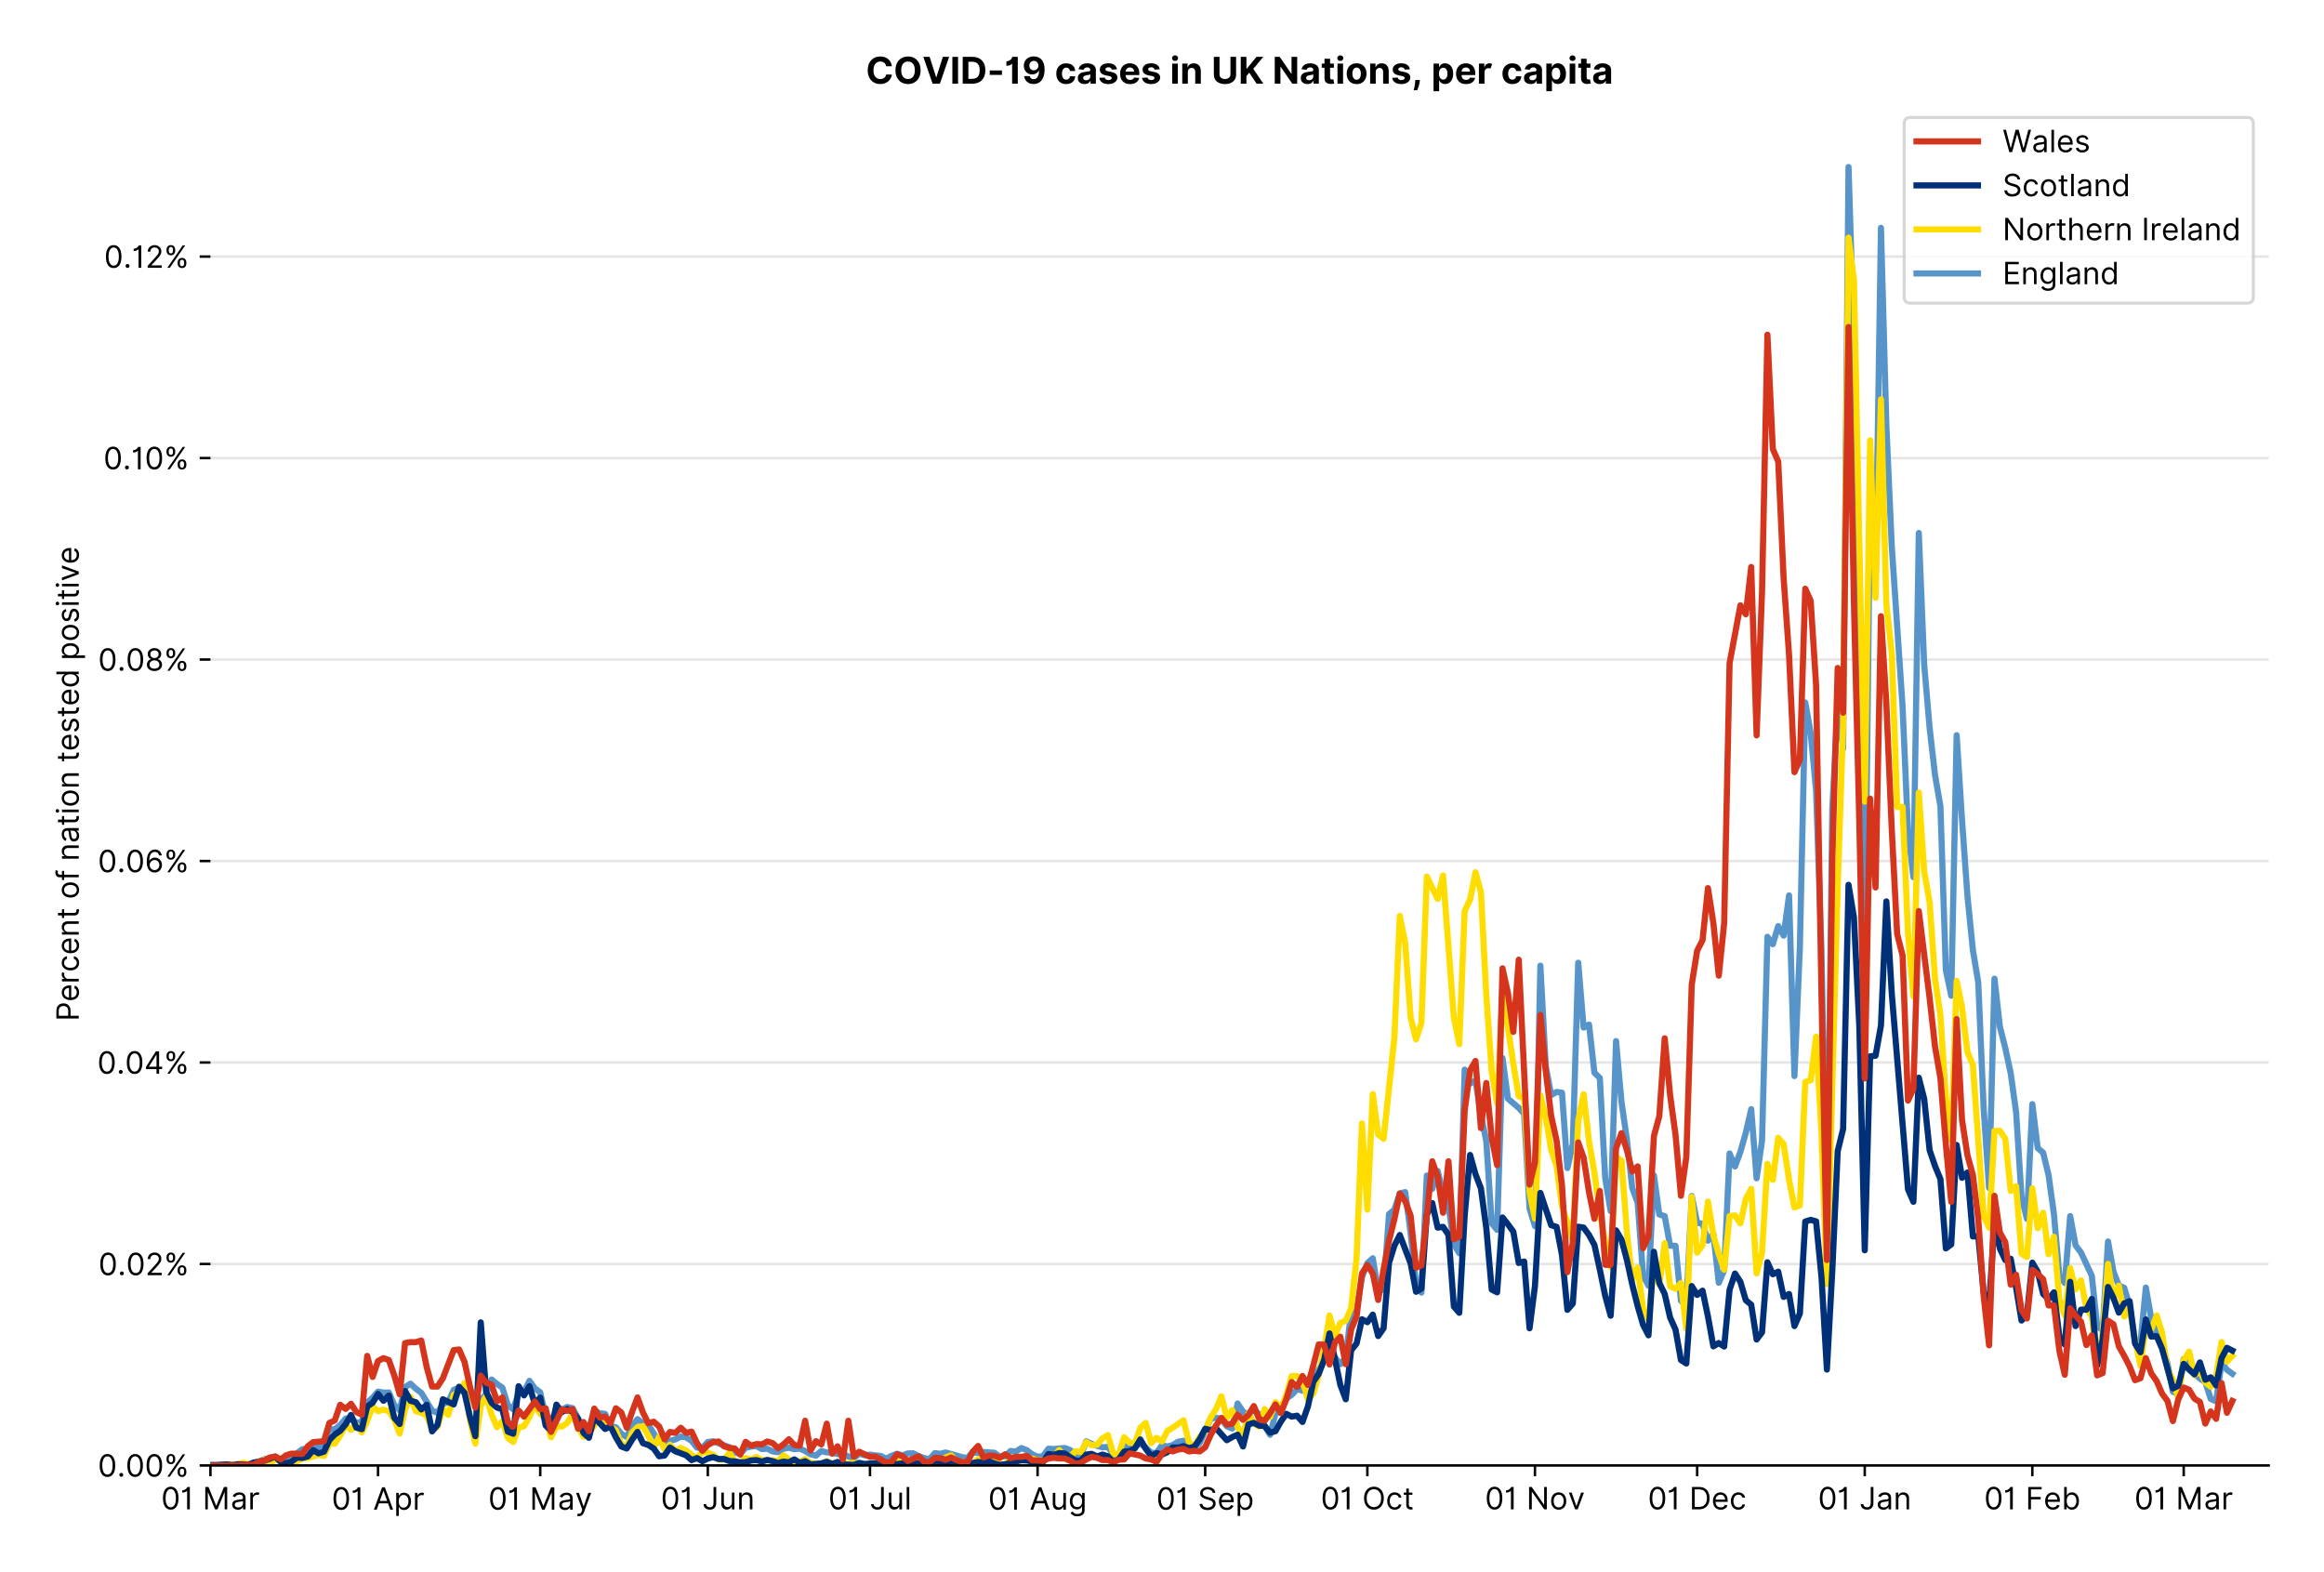 <?xml version="1.0" encoding="utf-8" standalone="no"?>
<!DOCTYPE svg PUBLIC "-//W3C//DTD SVG 1.1//EN"
  "http://www.w3.org/Graphics/SVG/1.1/DTD/svg11.dtd">
<!-- Created with matplotlib (https://matplotlib.org/) -->
<svg version="1.1" viewBox="0 0 756.061 511.276" xmlns="http://www.w3.org/2000/svg" xmlns:xlink="http://www.w3.org/1999/xlink">
 <defs>
  <style type="text/css">*{stroke-linecap:butt;stroke-linejoin:round;}</style>
 </defs>
 <g id="figure_1">
  <g id="patch_1">
   <path d="M 0 511.276 
L 756.061 511.276 
L 756.061 0 
L 0 0 
z
" style="fill:#ffffff;"/>
  </g>
  <g id="axes_1">
   <g id="patch_2">
    <path d="M 68.461 476.745 
L 738.061 476.745 
L 738.061 33.225 
L 68.461 33.225 
z
" style="fill:#ffffff;"/>
   </g>
   <g id="matplotlib.axis_1">
    <g id="xtick_1">
     <g id="line2d_1">
      <defs>
       <path d="M 0 0 
L 0 3.5 
" id="m357b60ccb9" style="stroke:#000000;stroke-width:0.8;"/>
      </defs>
      <g>
       <use style="stroke:#000000;stroke-width:0.8;" x="68.461" xlink:href="#m357b60ccb9" y="476.745"/>
      </g>
     </g>
     <g id="text_1">
      <!-- 01 Mar -->
      <g transform="translate(52.424 491.018)scale(0.1 -0.1)">
       <defs>
        <path d="M 31.25 -1 
Q 19.219 -1 12.594 8.766 
Q 5.969 18.531 5.969 36.359 
Q 5.969 54.047 12.641 63.875 
Q 19.312 73.719 31.25 73.719 
Q 43.188 73.719 49.859 63.875 
Q 56.531 54.047 56.531 36.359 
Q 56.531 18.531 49.906 8.766 
Q 43.297 -1 31.25 -1 
z
M 31.25 6.812 
Q 39.203 6.812 43.609 14.484 
Q 48.016 22.156 48.016 36.359 
Q 48.016 50.531 43.578 58.281 
Q 39.141 66.047 31.25 66.047 
Q 23.375 66.047 18.922 58.281 
Q 14.484 50.531 14.484 36.359 
Q 14.484 22.156 18.906 14.484 
Q 23.328 6.812 31.25 6.812 
z
" id="Inter-Regular-48"/>
        <path d="M 30.828 72.734 
L 30.828 0 
L 22.016 0 
L 22.016 59.938 
L 21.453 59.938 
Q 20.953 58.953 18.891 57.688 
Q 16.828 56.422 13.562 55.484 
Q 10.297 54.547 6.109 54.547 
L 6.109 61.938 
Q 10.328 61.938 13.422 63.453 
Q 16.516 64.984 18.594 67.047 
Q 20.672 69.109 21.75 70.766 
Q 22.828 72.438 23.016 72.734 
z
" id="Inter-Regular-49"/>
        <path id="Inter-Regular-32"/>
        <path d="M 8.812 72.734 
L 19.312 72.734 
L 44.031 12.359 
L 44.891 12.359 
L 69.609 72.734 
L 80.109 72.734 
L 80.109 0 
L 71.875 0 
L 71.875 55.25 
L 71.172 55.25 
L 48.438 0 
L 40.484 0 
L 17.75 55.25 
L 17.047 55.25 
L 17.047 0 
L 8.812 0 
z
" id="Inter-Regular-77"/>
        <path d="M 23.719 -1.281 
Q 18.531 -1.281 14.312 0.688 
Q 10.094 2.656 7.594 6.406 
Q 5.109 10.156 5.109 15.484 
Q 5.109 20.172 6.953 23.094 
Q 8.812 26.031 11.891 27.703 
Q 14.984 29.375 18.734 30.203 
Q 22.484 31.031 26.281 31.531 
Q 31.25 32.172 34.359 32.5 
Q 37.469 32.844 38.906 33.656 
Q 40.344 34.484 40.344 36.5 
L 40.344 36.797 
Q 40.344 42.047 37.484 44.953 
Q 34.625 47.875 28.844 47.875 
Q 22.828 47.875 19.422 45.234 
Q 16.016 42.609 14.625 39.625 
L 6.672 42.469 
Q 8.812 47.438 12.375 50.219 
Q 15.953 53.016 20.188 54.125 
Q 24.438 55.25 28.547 55.25 
Q 31.188 55.25 34.609 54.625 
Q 38.031 54.016 41.25 52.094 
Q 44.469 50.172 46.594 46.297 
Q 48.719 42.438 48.719 35.938 
L 48.719 0 
L 40.344 0 
L 40.344 7.391 
L 39.922 7.391 
Q 39.062 5.609 37.078 3.578 
Q 35.094 1.562 31.781 0.141 
Q 28.484 -1.281 23.719 -1.281 
z
M 25 6.25 
Q 29.969 6.25 33.391 8.203 
Q 36.828 10.156 38.578 13.234 
Q 40.344 16.328 40.344 19.75 
L 40.344 27.422 
Q 39.812 26.781 38.016 26.266 
Q 36.219 25.75 33.891 25.375 
Q 31.578 25 29.391 24.734 
Q 27.203 24.469 25.859 24.297 
Q 22.594 23.859 19.766 22.922 
Q 16.938 21.984 15.219 20.109 
Q 13.5 18.25 13.5 15.062 
Q 13.5 10.688 16.75 8.469 
Q 20 6.25 25 6.25 
z
" id="Inter-Regular-97"/>
        <path d="M 7.672 0 
L 7.672 54.547 
L 15.766 54.547 
L 15.766 46.312 
L 16.344 46.312 
Q 17.797 50.359 21.703 52.875 
Q 25.609 55.391 30.547 55.391 
Q 32.812 55.391 34.516 54.859 
Q 36.219 54.328 37.5 53.406 
L 34.656 46.312 
Q 33.766 46.766 32.578 47.031 
Q 31.391 47.297 29.828 47.297 
Q 23.859 47.297 19.953 43.656 
Q 16.047 40.016 16.047 34.516 
L 16.047 0 
z
" id="Inter-Regular-114"/>
       </defs>
       <use xlink:href="#Inter-Regular-48"/>
       <use x="62.5" xlink:href="#Inter-Regular-49"/>
       <use x="106.676" xlink:href="#Inter-Regular-32"/>
       <use x="134.801" xlink:href="#Inter-Regular-77"/>
       <use x="225.994" xlink:href="#Inter-Regular-97"/>
       <use x="282.386" xlink:href="#Inter-Regular-114"/>
      </g>
     </g>
    </g>
    <g id="xtick_2">
     <g id="line2d_2">
      <g>
       <use style="stroke:#000000;stroke-width:0.8;" x="122.983" xlink:href="#m357b60ccb9" y="476.745"/>
      </g>
     </g>
     <g id="text_2">
      <!-- 01 Apr -->
      <g transform="translate(107.898 491.117)scale(0.1 -0.1)">
       <defs>
        <path d="M 11.797 0 
L 2.562 0 
L 29.266 72.734 
L 38.359 72.734 
L 65.062 0 
L 55.828 0 
L 48.516 20.594 
L 19.109 20.594 
z
M 21.875 28.406 
L 45.734 28.406 
L 34.094 61.219 
L 33.531 61.219 
z
" id="Inter-Regular-65"/>
        <path d="M 7.672 -20.453 
L 7.672 54.547 
L 15.766 54.547 
L 15.766 45.875 
L 16.766 45.875 
Q 17.688 47.297 19.328 49.516 
Q 20.984 51.734 24.094 53.484 
Q 27.203 55.25 32.531 55.25 
Q 39.422 55.25 44.672 51.797 
Q 49.938 48.359 52.875 42.031 
Q 55.828 35.719 55.828 27.125 
Q 55.828 18.469 52.875 12.125 
Q 49.938 5.781 44.703 2.312 
Q 39.484 -1.141 32.672 -1.141 
Q 27.422 -1.141 24.25 0.609 
Q 21.094 2.375 19.391 4.625 
Q 17.688 6.891 16.766 8.375 
L 16.047 8.375 
L 16.047 -20.453 
z
M 15.906 27.266 
Q 15.906 18 19.938 12.188 
Q 23.969 6.391 31.531 6.391 
Q 36.797 6.391 40.328 9.172 
Q 43.859 11.969 45.641 16.703 
Q 47.438 21.453 47.438 27.266 
Q 47.438 33.031 45.672 37.656 
Q 43.922 42.297 40.391 45.016 
Q 36.859 47.734 31.531 47.734 
Q 23.859 47.734 19.875 42.078 
Q 15.906 36.438 15.906 27.266 
z
" id="Inter-Regular-112"/>
       </defs>
       <use xlink:href="#Inter-Regular-48"/>
       <use x="62.5" xlink:href="#Inter-Regular-49"/>
       <use x="106.676" xlink:href="#Inter-Regular-32"/>
       <use x="134.801" xlink:href="#Inter-Regular-65"/>
       <use x="202.415" xlink:href="#Inter-Regular-112"/>
       <use x="263.352" xlink:href="#Inter-Regular-114"/>
      </g>
     </g>
    </g>
    <g id="xtick_3">
     <g id="line2d_3">
      <g>
       <use style="stroke:#000000;stroke-width:0.8;" x="175.747" xlink:href="#m357b60ccb9" y="476.745"/>
      </g>
     </g>
     <g id="text_3">
      <!-- 01 May -->
      <g transform="translate(158.844 491.117)scale(0.1 -0.1)">
       <defs>
        <path d="M 12.781 -21.172 
Q 10.656 -21.172 8.984 -20.828 
Q 7.312 -20.484 6.672 -20.172 
L 8.812 -12.781 
Q 13.391 -13.953 16.453 -12.719 
Q 19.531 -11.5 21.734 -5.391 
L 23.578 -0.281 
L 3.406 54.547 
L 12.5 54.547 
L 27.562 11.078 
L 28.125 11.078 
L 43.188 54.547 
L 52.281 54.547 
L 28.844 -8.812 
Q 24.219 -21.172 12.781 -21.172 
z
" id="Inter-Regular-121"/>
       </defs>
       <use xlink:href="#Inter-Regular-48"/>
       <use x="62.5" xlink:href="#Inter-Regular-49"/>
       <use x="106.676" xlink:href="#Inter-Regular-32"/>
       <use x="134.801" xlink:href="#Inter-Regular-77"/>
       <use x="225.994" xlink:href="#Inter-Regular-97"/>
       <use x="282.386" xlink:href="#Inter-Regular-121"/>
      </g>
     </g>
    </g>
    <g id="xtick_4">
     <g id="line2d_4">
      <g>
       <use style="stroke:#000000;stroke-width:0.8;" x="230.27" xlink:href="#m357b60ccb9" y="476.745"/>
      </g>
     </g>
     <g id="text_4">
      <!-- 01 Jun -->
      <g transform="translate(214.985 491.018)scale(0.1 -0.1)">
       <defs>
        <path d="M 36.656 72.734 
L 45.453 72.734 
L 45.453 20.734 
Q 45.453 10.266 39.828 4.625 
Q 34.203 -1 24.719 -1 
Q 18.75 -1 14.094 1.188 
Q 9.453 3.375 6.781 7.422 
Q 4.125 11.469 4.125 17.047 
L 12.781 17.047 
Q 12.781 12.422 16.156 9.609 
Q 19.531 6.812 24.719 6.812 
Q 30.438 6.812 33.547 10.375 
Q 36.656 13.953 36.656 20.734 
z
" id="Inter-Regular-74"/>
        <path d="M 42.047 22.297 
L 42.047 54.547 
L 50.422 54.547 
L 50.422 0 
L 42.047 0 
L 42.047 9.234 
L 41.484 9.234 
Q 39.562 5.078 35.516 2.188 
Q 31.469 -0.703 25.281 -0.703 
Q 17.609 -0.703 12.641 4.375 
Q 7.672 9.453 7.672 19.891 
L 7.672 54.547 
L 16.047 54.547 
L 16.047 20.453 
Q 16.047 14.484 19.406 10.938 
Q 22.766 7.391 27.984 7.391 
Q 31.109 7.391 34.359 8.984 
Q 37.609 10.578 39.828 13.875 
Q 42.047 17.188 42.047 22.297 
z
" id="Inter-Regular-117"/>
        <path d="M 16.047 32.812 
L 16.047 0 
L 7.672 0 
L 7.672 54.547 
L 15.766 54.547 
L 15.766 46.016 
L 16.484 46.016 
Q 18.391 50.172 22.297 52.703 
Q 26.203 55.25 32.391 55.25 
Q 40.656 55.25 45.75 50.172 
Q 50.859 45.094 50.859 34.656 
L 50.859 0 
L 42.469 0 
L 42.469 34.094 
Q 42.469 40.516 39.125 44.125 
Q 35.797 47.734 29.969 47.734 
Q 23.969 47.734 20 43.844 
Q 16.047 39.953 16.047 32.812 
z
" id="Inter-Regular-110"/>
       </defs>
       <use xlink:href="#Inter-Regular-48"/>
       <use x="62.5" xlink:href="#Inter-Regular-49"/>
       <use x="106.676" xlink:href="#Inter-Regular-32"/>
       <use x="134.801" xlink:href="#Inter-Regular-74"/>
       <use x="189.063" xlink:href="#Inter-Regular-117"/>
       <use x="247.159" xlink:href="#Inter-Regular-110"/>
      </g>
     </g>
    </g>
    <g id="xtick_5">
     <g id="line2d_5">
      <g>
       <use style="stroke:#000000;stroke-width:0.8;" x="283.033" xlink:href="#m357b60ccb9" y="476.745"/>
      </g>
     </g>
     <g id="text_5">
      <!-- 01 Jul -->
      <g transform="translate(269.489 491.018)scale(0.1 -0.1)">
       <defs>
        <path d="M 16.047 72.734 
L 16.047 0 
L 7.672 0 
L 7.672 72.734 
z
" id="Inter-Regular-108"/>
       </defs>
       <use xlink:href="#Inter-Regular-48"/>
       <use x="62.5" xlink:href="#Inter-Regular-49"/>
       <use x="106.676" xlink:href="#Inter-Regular-32"/>
       <use x="134.801" xlink:href="#Inter-Regular-74"/>
       <use x="189.063" xlink:href="#Inter-Regular-117"/>
       <use x="247.159" xlink:href="#Inter-Regular-108"/>
      </g>
     </g>
    </g>
    <g id="xtick_6">
     <g id="line2d_6">
      <g>
       <use style="stroke:#000000;stroke-width:0.8;" x="337.556" xlink:href="#m357b60ccb9" y="476.745"/>
      </g>
     </g>
     <g id="text_6">
      <!-- 01 Aug -->
      <g transform="translate(321.484 491.117)scale(0.1 -0.1)">
       <defs>
        <path d="M 29.688 -21.594 
Q 20.562 -21.594 15.25 -18.266 
Q 9.938 -14.953 7.391 -10.656 
L 14.062 -5.969 
Q 15.203 -7.453 16.938 -9.391 
Q 18.688 -11.328 21.719 -12.766 
Q 24.75 -14.203 29.688 -14.203 
Q 36.297 -14.203 40.594 -11 
Q 44.891 -7.812 44.891 -1 
L 44.891 10.078 
L 44.172 10.078 
Q 43.25 8.594 41.562 6.406 
Q 39.875 4.219 36.734 2.531 
Q 33.594 0.859 28.266 0.859 
Q 21.656 0.859 16.422 3.984 
Q 11.188 7.109 8.141 13.062 
Q 5.109 19.031 5.109 27.562 
Q 5.109 35.938 8.062 42.172 
Q 11.016 48.406 16.266 51.828 
Q 21.516 55.25 28.406 55.25 
Q 33.734 55.25 36.875 53.484 
Q 40.016 51.734 41.703 49.516 
Q 43.391 47.297 44.312 45.875 
L 45.172 45.875 
L 45.172 54.547 
L 53.266 54.547 
L 53.266 -1.562 
Q 53.266 -8.594 50.078 -13.016 
Q 46.906 -17.438 41.562 -19.516 
Q 36.219 -21.594 29.688 -21.594 
z
M 29.406 8.375 
Q 36.969 8.375 41 13.5 
Q 45.031 18.641 45.031 27.703 
Q 45.031 36.547 41.047 42.141 
Q 37.078 47.734 29.406 47.734 
Q 24.078 47.734 20.547 45.031 
Q 17.016 42.328 15.25 37.781 
Q 13.5 33.234 13.5 27.703 
Q 13.5 19.172 17.5 13.766 
Q 21.516 8.375 29.406 8.375 
z
" id="Inter-Regular-103"/>
       </defs>
       <use xlink:href="#Inter-Regular-48"/>
       <use x="62.5" xlink:href="#Inter-Regular-49"/>
       <use x="106.676" xlink:href="#Inter-Regular-32"/>
       <use x="134.801" xlink:href="#Inter-Regular-65"/>
       <use x="202.415" xlink:href="#Inter-Regular-117"/>
       <use x="260.511" xlink:href="#Inter-Regular-103"/>
      </g>
     </g>
    </g>
    <g id="xtick_7">
     <g id="line2d_7">
      <g>
       <use style="stroke:#000000;stroke-width:0.8;" x="392.078" xlink:href="#m357b60ccb9" y="476.745"/>
      </g>
     </g>
     <g id="text_7">
      <!-- 01 Sep -->
      <g transform="translate(376.191 491.117)scale(0.1 -0.1)">
       <defs>
        <path d="M 48.578 54.547 
Q 47.938 59.938 43.391 62.922 
Q 38.844 65.906 32.25 65.906 
Q 25 65.906 20.594 62.484 
Q 16.188 59.062 16.188 53.828 
Q 16.188 49.922 18.578 47.531 
Q 20.984 45.141 24.266 43.797 
Q 27.562 42.469 30.25 41.766 
L 37.641 39.766 
Q 40.484 39.031 43.984 37.719 
Q 47.484 36.406 50.688 34.141 
Q 53.906 31.891 56 28.375 
Q 58.094 24.859 58.094 19.75 
Q 58.094 13.844 55.016 9.078 
Q 51.953 4.328 46.078 1.516 
Q 40.203 -1.281 31.812 -1.281 
Q 20.094 -1.281 13.203 4.25 
Q 6.328 9.797 5.688 18.75 
L 14.781 18.75 
Q 15.125 14.625 17.562 11.938 
Q 20 9.266 23.734 7.969 
Q 27.484 6.672 31.812 6.672 
Q 36.859 6.672 40.875 8.328 
Q 44.891 9.984 47.234 12.938 
Q 49.578 15.906 49.578 19.891 
Q 49.578 23.516 47.547 25.781 
Q 45.531 28.047 42.219 29.469 
Q 38.922 30.891 35.094 31.953 
L 26.141 34.516 
Q 17.609 36.969 12.641 41.516 
Q 7.672 46.062 7.672 53.406 
Q 7.672 59.516 10.984 64.078 
Q 14.312 68.641 19.938 71.172 
Q 25.562 73.719 32.531 73.719 
Q 39.562 73.719 45.031 71.219 
Q 50.5 68.719 53.703 64.375 
Q 56.922 60.047 57.109 54.547 
z
" id="Inter-Regular-83"/>
        <path d="M 30.547 -1.141 
Q 22.656 -1.141 16.953 2.359 
Q 11.266 5.859 8.188 12.156 
Q 5.109 18.469 5.109 26.844 
Q 5.109 35.234 8.188 41.641 
Q 11.266 48.047 16.781 51.641 
Q 22.297 55.25 29.688 55.25 
Q 33.953 55.25 38.109 53.828 
Q 42.266 52.422 45.672 49.234 
Q 49.078 46.062 51.094 40.844 
Q 53.125 35.625 53.125 27.984 
L 53.125 24.438 
L 13.531 24.438 
Q 13.812 15.703 18.484 11.047 
Q 23.156 6.391 30.547 6.391 
Q 35.484 6.391 39.031 8.516 
Q 42.578 10.656 44.172 14.922 
L 52.281 12.641 
Q 50.359 6.469 44.594 2.656 
Q 38.844 -1.141 30.547 -1.141 
z
M 13.531 31.672 
L 44.609 31.672 
Q 44.609 38.594 40.547 43.156 
Q 36.5 47.734 29.688 47.734 
Q 24.891 47.734 21.375 45.484 
Q 17.859 43.25 15.828 39.578 
Q 13.812 35.906 13.531 31.672 
z
" id="Inter-Regular-101"/>
       </defs>
       <use xlink:href="#Inter-Regular-48"/>
       <use x="62.5" xlink:href="#Inter-Regular-49"/>
       <use x="106.676" xlink:href="#Inter-Regular-32"/>
       <use x="134.801" xlink:href="#Inter-Regular-83"/>
       <use x="198.58" xlink:href="#Inter-Regular-101"/>
       <use x="256.818" xlink:href="#Inter-Regular-112"/>
      </g>
     </g>
    </g>
    <g id="xtick_8">
     <g id="line2d_8">
      <g>
       <use style="stroke:#000000;stroke-width:0.8;" x="444.842" xlink:href="#m357b60ccb9" y="476.745"/>
      </g>
     </g>
     <g id="text_8">
      <!-- 01 Oct -->
      <g transform="translate(429.685 491.018)scale(0.1 -0.1)">
       <defs>
        <path d="M 70.172 36.359 
Q 70.172 24.859 66.016 16.469 
Q 61.859 8.094 54.609 3.547 
Q 47.375 -1 38.062 -1 
Q 28.766 -1 21.516 3.547 
Q 14.281 8.094 10.125 16.469 
Q 5.969 24.859 5.969 36.359 
Q 5.969 47.875 10.125 56.25 
Q 14.281 64.625 21.516 69.172 
Q 28.766 73.719 38.062 73.719 
Q 47.375 73.719 54.609 69.172 
Q 61.859 64.625 66.016 56.25 
Q 70.172 47.875 70.172 36.359 
z
M 61.656 36.359 
Q 61.656 45.812 58.5 52.312 
Q 55.359 58.812 50.016 62.141 
Q 44.672 65.484 38.062 65.484 
Q 31.469 65.484 26.125 62.141 
Q 20.781 58.812 17.625 52.312 
Q 14.484 45.812 14.484 36.359 
Q 14.484 26.922 17.625 20.422 
Q 20.781 13.922 26.125 10.578 
Q 31.469 7.25 38.062 7.25 
Q 44.672 7.25 50.016 10.578 
Q 55.359 13.922 58.5 20.422 
Q 61.656 26.922 61.656 36.359 
z
" id="Inter-Regular-79"/>
        <path d="M 29.828 -1.141 
Q 22.156 -1.141 16.609 2.484 
Q 11.078 6.109 8.094 12.469 
Q 5.109 18.828 5.109 26.984 
Q 5.109 35.297 8.188 41.672 
Q 11.266 48.047 16.781 51.641 
Q 22.297 55.25 29.688 55.25 
Q 35.438 55.25 40.047 53.125 
Q 44.672 51 47.609 47.156 
Q 50.562 43.328 51.281 38.203 
L 42.906 38.203 
Q 41.938 41.938 38.656 44.828 
Q 35.375 47.734 29.828 47.734 
Q 22.484 47.734 17.984 42.141 
Q 13.5 36.547 13.5 27.266 
Q 13.5 17.797 17.938 12.094 
Q 22.375 6.391 29.828 6.391 
Q 34.734 6.391 38.234 8.906 
Q 41.734 11.438 42.906 15.906 
L 51.281 15.906 
Q 50.562 11.078 47.781 7.219 
Q 45 3.375 40.438 1.109 
Q 35.875 -1.141 29.828 -1.141 
z
" id="Inter-Regular-99"/>
        <path d="M 31.391 54.547 
L 31.391 47.438 
L 19.75 47.438 
L 19.75 15.625 
Q 19.75 12.078 20.797 10.312 
Q 21.844 8.562 23.484 7.969 
Q 25.141 7.391 26.984 7.391 
Q 28.375 7.391 29.266 7.547 
Q 30.156 7.703 30.688 7.812 
L 32.391 0.281 
Q 31.531 -0.031 30 -0.359 
Q 28.484 -0.703 26.141 -0.703 
Q 22.594 -0.703 19.188 0.812 
Q 15.797 2.344 13.578 5.469 
Q 11.359 8.594 11.359 13.359 
L 11.359 47.438 
L 3.125 47.438 
L 3.125 54.547 
L 11.359 54.547 
L 11.359 67.609 
L 19.75 67.609 
L 19.75 54.547 
z
" id="Inter-Regular-116"/>
       </defs>
       <use xlink:href="#Inter-Regular-48"/>
       <use x="62.5" xlink:href="#Inter-Regular-49"/>
       <use x="106.676" xlink:href="#Inter-Regular-32"/>
       <use x="134.801" xlink:href="#Inter-Regular-79"/>
       <use x="210.938" xlink:href="#Inter-Regular-99"/>
       <use x="266.761" xlink:href="#Inter-Regular-116"/>
      </g>
     </g>
    </g>
    <g id="xtick_9">
     <g id="line2d_9">
      <g>
       <use style="stroke:#000000;stroke-width:0.8;" x="499.364" xlink:href="#m357b60ccb9" y="476.745"/>
      </g>
     </g>
     <g id="text_9">
      <!-- 01 Nov -->
      <g transform="translate(483.093 491.018)scale(0.1 -0.1)">
       <defs>
        <path d="M 66.484 72.734 
L 66.484 0 
L 57.953 0 
L 18.328 57.109 
L 17.609 57.109 
L 17.609 0 
L 8.812 0 
L 8.812 72.734 
L 17.328 72.734 
L 57.109 15.484 
L 57.812 15.484 
L 57.812 72.734 
z
" id="Inter-Regular-78"/>
        <path d="M 29.828 -1.141 
Q 22.438 -1.141 16.875 2.375 
Q 11.328 5.891 8.219 12.203 
Q 5.109 18.531 5.109 26.984 
Q 5.109 35.516 8.219 41.859 
Q 11.328 48.219 16.875 51.734 
Q 22.438 55.25 29.828 55.25 
Q 37.219 55.25 42.766 51.734 
Q 48.328 48.219 51.438 41.859 
Q 54.547 35.516 54.547 26.984 
Q 54.547 18.531 51.438 12.203 
Q 48.328 5.891 42.766 2.375 
Q 37.219 -1.141 29.828 -1.141 
z
M 29.828 6.391 
Q 35.438 6.391 39.062 9.266 
Q 42.688 12.141 44.422 16.828 
Q 46.172 21.516 46.172 26.984 
Q 46.172 32.453 44.422 37.172 
Q 42.688 41.906 39.062 44.812 
Q 35.438 47.734 29.828 47.734 
Q 24.219 47.734 20.594 44.812 
Q 16.969 41.906 15.234 37.172 
Q 13.5 32.453 13.5 26.984 
Q 13.5 21.516 15.234 16.828 
Q 16.969 12.141 20.594 9.266 
Q 24.219 6.391 29.828 6.391 
z
" id="Inter-Regular-111"/>
        <path d="M 52.281 54.547 
L 32.109 0 
L 23.578 0 
L 3.406 54.547 
L 12.5 54.547 
L 27.562 11.078 
L 28.125 11.078 
L 43.188 54.547 
z
" id="Inter-Regular-118"/>
       </defs>
       <use xlink:href="#Inter-Regular-48"/>
       <use x="62.5" xlink:href="#Inter-Regular-49"/>
       <use x="106.676" xlink:href="#Inter-Regular-32"/>
       <use x="134.801" xlink:href="#Inter-Regular-78"/>
       <use x="210.085" xlink:href="#Inter-Regular-111"/>
       <use x="269.744" xlink:href="#Inter-Regular-118"/>
      </g>
     </g>
    </g>
    <g id="xtick_10">
     <g id="line2d_10">
      <g>
       <use style="stroke:#000000;stroke-width:0.8;" x="552.128" xlink:href="#m357b60ccb9" y="476.745"/>
      </g>
     </g>
     <g id="text_10">
      <!-- 01 Dec -->
      <g transform="translate(536.091 491.018)scale(0.1 -0.1)">
       <defs>
        <path d="M 31.25 0 
L 8.812 0 
L 8.812 72.734 
L 32.25 72.734 
Q 42.828 72.734 50.359 68.375 
Q 57.891 64.031 61.891 55.906 
Q 65.906 47.797 65.906 36.5 
Q 65.906 25.141 61.859 16.953 
Q 57.812 8.766 50.062 4.375 
Q 42.328 0 31.25 0 
z
M 17.609 7.812 
L 30.688 7.812 
Q 44.219 7.812 50.797 15.5 
Q 57.391 23.188 57.391 36.5 
Q 57.391 49.719 50.922 57.312 
Q 44.469 64.922 31.672 64.922 
L 17.609 64.922 
z
" id="Inter-Regular-68"/>
       </defs>
       <use xlink:href="#Inter-Regular-48"/>
       <use x="62.5" xlink:href="#Inter-Regular-49"/>
       <use x="106.676" xlink:href="#Inter-Regular-32"/>
       <use x="134.801" xlink:href="#Inter-Regular-68"/>
       <use x="206.676" xlink:href="#Inter-Regular-101"/>
       <use x="264.915" xlink:href="#Inter-Regular-99"/>
      </g>
     </g>
    </g>
    <g id="xtick_11">
     <g id="line2d_11">
      <g>
       <use style="stroke:#000000;stroke-width:0.8;" x="606.65" xlink:href="#m357b60ccb9" y="476.745"/>
      </g>
     </g>
     <g id="text_11">
      <!-- 01 Jan -->
      <g transform="translate(591.451 491.018)scale(0.1 -0.1)">
       <use xlink:href="#Inter-Regular-48"/>
       <use x="62.5" xlink:href="#Inter-Regular-49"/>
       <use x="106.676" xlink:href="#Inter-Regular-32"/>
       <use x="134.801" xlink:href="#Inter-Regular-74"/>
       <use x="189.063" xlink:href="#Inter-Regular-97"/>
       <use x="245.455" xlink:href="#Inter-Regular-110"/>
      </g>
     </g>
    </g>
    <g id="xtick_12">
     <g id="line2d_12">
      <g>
       <use style="stroke:#000000;stroke-width:0.8;" x="661.173" xlink:href="#m357b60ccb9" y="476.745"/>
      </g>
     </g>
     <g id="text_12">
      <!-- 01 Feb -->
      <g transform="translate(645.484 491.018)scale(0.1 -0.1)">
       <defs>
        <path d="M 8.812 0 
L 8.812 72.734 
L 52.422 72.734 
L 52.422 64.922 
L 17.609 64.922 
L 17.609 40.344 
L 49.156 40.344 
L 49.156 32.531 
L 17.609 32.531 
L 17.609 0 
z
" id="Inter-Regular-70"/>
        <path d="M 8.812 0 
L 8.812 72.734 
L 17.188 72.734 
L 17.188 45.875 
L 17.906 45.875 
Q 18.828 47.297 20.469 49.516 
Q 22.125 51.734 25.234 53.484 
Q 28.344 55.25 33.672 55.25 
Q 40.562 55.25 45.812 51.797 
Q 51.062 48.359 54.016 42.031 
Q 56.969 35.719 56.969 27.125 
Q 56.969 18.469 54.016 12.125 
Q 51.062 5.781 45.844 2.312 
Q 40.625 -1.141 33.812 -1.141 
Q 28.547 -1.141 25.391 0.609 
Q 22.234 2.375 20.531 4.625 
Q 18.828 6.891 17.906 8.375 
L 16.906 8.375 
L 16.906 0 
z
M 17.047 27.266 
Q 17.047 18 21.078 12.188 
Q 25.109 6.391 32.672 6.391 
Q 37.922 6.391 41.453 9.172 
Q 45 11.969 46.781 16.703 
Q 48.578 21.453 48.578 27.266 
Q 48.578 33.031 46.812 37.656 
Q 45.062 42.297 41.531 45.016 
Q 38 47.734 32.672 47.734 
Q 25 47.734 21.016 42.078 
Q 17.047 36.438 17.047 27.266 
z
" id="Inter-Regular-98"/>
       </defs>
       <use xlink:href="#Inter-Regular-48"/>
       <use x="62.5" xlink:href="#Inter-Regular-49"/>
       <use x="106.676" xlink:href="#Inter-Regular-32"/>
       <use x="134.801" xlink:href="#Inter-Regular-70"/>
       <use x="193.466" xlink:href="#Inter-Regular-101"/>
       <use x="251.705" xlink:href="#Inter-Regular-98"/>
      </g>
     </g>
    </g>
    <g id="xtick_13">
     <g id="line2d_13">
      <g>
       <use style="stroke:#000000;stroke-width:0.8;" x="710.419" xlink:href="#m357b60ccb9" y="476.745"/>
      </g>
     </g>
     <g id="text_13">
      <!-- 01 Mar -->
      <g transform="translate(694.382 491.018)scale(0.1 -0.1)">
       <use xlink:href="#Inter-Regular-48"/>
       <use x="62.5" xlink:href="#Inter-Regular-49"/>
       <use x="106.676" xlink:href="#Inter-Regular-32"/>
       <use x="134.801" xlink:href="#Inter-Regular-77"/>
       <use x="225.994" xlink:href="#Inter-Regular-97"/>
       <use x="282.386" xlink:href="#Inter-Regular-114"/>
      </g>
     </g>
    </g>
   </g>
   <g id="matplotlib.axis_2">
    <g id="ytick_1">
     <g id="line2d_14">
      <path clip-path="url(#pafcd2aa238)" d="M 68.461 476.745 
L 738.061 476.745 
" style="fill:none;stroke:#e5e5e5;stroke-linecap:square;stroke-width:0.8;"/>
     </g>
     <g id="line2d_15">
      <defs>
       <path d="M 0 0 
L -3.5 0 
" id="mfaf4c4a2dd" style="stroke:#000000;stroke-width:0.8;"/>
      </defs>
      <g>
       <use style="stroke:#000000;stroke-width:0.8;" x="68.461" xlink:href="#mfaf4c4a2dd" y="476.745"/>
      </g>
     </g>
     <g id="text_14">
      <!-- 0.00% -->
      <g transform="translate(31.83 480.382)scale(0.1 -0.1)">
       <defs>
        <path d="M 13.781 -0.562 
Q 11.156 -0.562 9.266 1.312 
Q 7.391 3.203 7.391 5.828 
Q 7.391 8.453 9.266 10.328 
Q 11.156 12.219 13.781 12.219 
Q 16.406 12.219 18.281 10.328 
Q 20.172 8.453 20.172 5.828 
Q 20.172 3.203 18.281 1.312 
Q 16.406 -0.562 13.781 -0.562 
z
" id="Inter-Regular-46"/>
        <path d="M 44.609 13.641 
L 44.609 17.469 
Q 44.609 21.453 46.25 24.766 
Q 47.906 28.094 51.078 30.094 
Q 54.266 32.109 58.812 32.109 
Q 63.422 32.109 66.547 30.094 
Q 69.672 28.094 71.266 24.766 
Q 72.875 21.453 72.875 17.469 
L 72.875 13.641 
Q 72.875 9.656 71.25 6.328 
Q 69.641 3.016 66.5 1 
Q 63.359 -1 58.812 -1 
Q 54.188 -1 51.031 1 
Q 47.875 3.016 46.234 6.328 
Q 44.609 9.656 44.609 13.641 
z
M 8.375 55.25 
L 8.375 59.094 
Q 8.375 63.062 10.031 66.375 
Q 11.688 69.703 14.859 71.703 
Q 18.047 73.719 22.594 73.719 
Q 27.203 73.719 30.328 71.703 
Q 33.453 69.703 35.047 66.375 
Q 36.656 63.062 36.656 59.094 
L 36.656 55.25 
Q 36.656 51.281 35.031 47.953 
Q 33.422 44.641 30.266 42.625 
Q 27.125 40.625 22.594 40.625 
Q 17.969 40.625 14.812 42.625 
Q 11.656 44.641 10.016 47.953 
Q 8.375 51.281 8.375 55.25 
z
M 11.078 0 
L 61.078 72.734 
L 69.172 72.734 
L 19.172 0 
z
M 51.844 17.469 
L 51.844 13.641 
Q 51.844 10.328 53.406 7.719 
Q 54.969 5.109 58.812 5.109 
Q 62.531 5.109 64.078 7.719 
Q 65.625 10.328 65.625 13.641 
L 65.625 17.469 
Q 65.625 20.781 64.125 23.391 
Q 62.641 26 58.812 26 
Q 55.078 26 53.453 23.391 
Q 51.844 20.781 51.844 17.469 
z
M 15.625 59.094 
L 15.625 55.25 
Q 15.625 51.953 17.188 49.344 
Q 18.75 46.734 22.594 46.734 
Q 26.312 46.734 27.859 49.344 
Q 29.406 51.953 29.406 55.25 
L 29.406 59.094 
Q 29.406 62.391 27.906 65 
Q 26.422 67.609 22.594 67.609 
Q 18.859 67.609 17.234 65 
Q 15.625 62.391 15.625 59.094 
z
" id="Inter-Regular-37"/>
       </defs>
       <use xlink:href="#Inter-Regular-48"/>
       <use x="62.5" xlink:href="#Inter-Regular-46"/>
       <use x="90.057" xlink:href="#Inter-Regular-48"/>
       <use x="152.557" xlink:href="#Inter-Regular-48"/>
       <use x="215.057" xlink:href="#Inter-Regular-37"/>
      </g>
     </g>
    </g>
    <g id="ytick_2">
     <g id="line2d_16">
      <path clip-path="url(#pafcd2aa238)" d="M 68.461 411.2 
L 738.061 411.2 
" style="fill:none;stroke:#e5e5e5;stroke-linecap:square;stroke-width:0.8;"/>
     </g>
     <g id="line2d_17">
      <g>
       <use style="stroke:#000000;stroke-width:0.8;" x="68.461" xlink:href="#mfaf4c4a2dd" y="411.2"/>
      </g>
     </g>
     <g id="text_15">
      <!-- 0.02% -->
      <g transform="translate(32.028 414.836)scale(0.1 -0.1)">
       <defs>
        <path d="M 7.531 0 
L 7.531 6.391 
L 31.531 32.672 
Q 35.766 37.281 38.5 40.703 
Q 41.234 44.141 42.562 47.172 
Q 43.891 50.219 43.891 53.547 
Q 43.891 59.297 39.891 62.672 
Q 35.906 66.047 29.969 66.047 
Q 23.656 66.047 19.922 62.266 
Q 16.188 58.484 16.188 52.266 
L 7.812 52.266 
Q 7.812 58.672 10.75 63.5 
Q 13.703 68.328 18.797 71.016 
Q 23.906 73.719 30.25 73.719 
Q 36.656 73.719 41.578 71.016 
Q 46.516 68.328 49.312 63.734 
Q 52.125 59.156 52.125 53.547 
Q 52.125 49.531 50.688 45.719 
Q 49.25 41.906 45.719 37.234 
Q 42.188 32.562 35.938 25.859 
L 19.609 8.375 
L 19.609 7.812 
L 53.406 7.812 
L 53.406 0 
z
" id="Inter-Regular-50"/>
       </defs>
       <use xlink:href="#Inter-Regular-48"/>
       <use x="62.5" xlink:href="#Inter-Regular-46"/>
       <use x="90.057" xlink:href="#Inter-Regular-48"/>
       <use x="152.557" xlink:href="#Inter-Regular-50"/>
       <use x="213.068" xlink:href="#Inter-Regular-37"/>
      </g>
     </g>
    </g>
    <g id="ytick_3">
     <g id="line2d_18">
      <path clip-path="url(#pafcd2aa238)" d="M 68.461 345.654 
L 738.061 345.654 
" style="fill:none;stroke:#e5e5e5;stroke-linecap:square;stroke-width:0.8;"/>
     </g>
     <g id="line2d_19">
      <g>
       <use style="stroke:#000000;stroke-width:0.8;" x="68.461" xlink:href="#mfaf4c4a2dd" y="345.654"/>
      </g>
     </g>
     <g id="text_16">
      <!-- 0.04% -->
      <g transform="translate(31.659 349.291)scale(0.1 -0.1)">
       <defs>
        <path d="M 5.828 14.922 
L 5.828 22.156 
L 37.781 72.734 
L 48.438 72.734 
L 48.438 22.734 
L 58.375 22.734 
L 58.375 14.922 
L 48.438 14.922 
L 48.438 0 
L 40.062 0 
L 40.062 14.922 
z
M 40.062 22.734 
L 40.062 61.5 
L 39.484 61.5 
L 15.344 23.297 
L 15.344 22.734 
z
" id="Inter-Regular-52"/>
       </defs>
       <use xlink:href="#Inter-Regular-48"/>
       <use x="62.5" xlink:href="#Inter-Regular-46"/>
       <use x="90.057" xlink:href="#Inter-Regular-48"/>
       <use x="152.557" xlink:href="#Inter-Regular-52"/>
       <use x="216.761" xlink:href="#Inter-Regular-37"/>
      </g>
     </g>
    </g>
    <g id="ytick_4">
     <g id="line2d_20">
      <path clip-path="url(#pafcd2aa238)" d="M 68.461 280.109 
L 738.061 280.109 
" style="fill:none;stroke:#e5e5e5;stroke-linecap:square;stroke-width:0.8;"/>
     </g>
     <g id="line2d_21">
      <g>
       <use style="stroke:#000000;stroke-width:0.8;" x="68.461" xlink:href="#mfaf4c4a2dd" y="280.109"/>
      </g>
     </g>
     <g id="text_17">
      <!-- 0.06% -->
      <g transform="translate(31.844 283.746)scale(0.1 -0.1)">
       <defs>
        <path d="M 31.672 -1 
Q 27.203 -0.922 22.719 0.703 
Q 18.25 2.344 14.562 6.234 
Q 10.875 10.125 8.625 16.781 
Q 6.391 23.438 6.391 33.516 
Q 6.391 52.906 13.453 63.375 
Q 20.531 73.859 32.812 73.859 
Q 41.969 73.859 48.016 68.5 
Q 54.078 63.141 55.406 54.547 
L 46.734 54.547 
Q 45.531 59.547 42.047 62.797 
Q 38.562 66.047 32.812 66.047 
Q 24.359 66.047 19.516 58.672 
Q 14.672 51.312 14.625 37.922 
L 15.203 37.922 
Q 18.188 42.438 22.828 45 
Q 27.484 47.578 33.094 47.578 
Q 39.344 47.578 44.531 44.469 
Q 49.719 41.375 52.844 35.922 
Q 55.969 30.469 55.969 23.438 
Q 55.969 16.688 52.953 11.094 
Q 49.938 5.5 44.484 2.219 
Q 39.031 -1.062 31.672 -1 
z
M 31.672 6.812 
Q 36.156 6.812 39.719 9.047 
Q 43.297 11.297 45.359 15.062 
Q 47.438 18.828 47.438 23.438 
Q 47.438 27.953 45.438 31.656 
Q 43.438 35.375 39.938 37.562 
Q 36.438 39.766 31.969 39.766 
Q 27.453 39.766 23.828 37.453 
Q 20.203 35.156 18.078 31.406 
Q 15.953 27.656 15.906 23.297 
Q 15.906 18.969 17.953 15.203 
Q 20 11.438 23.562 9.125 
Q 27.125 6.812 31.672 6.812 
z
" id="Inter-Regular-54"/>
       </defs>
       <use xlink:href="#Inter-Regular-48"/>
       <use x="62.5" xlink:href="#Inter-Regular-46"/>
       <use x="90.057" xlink:href="#Inter-Regular-48"/>
       <use x="152.557" xlink:href="#Inter-Regular-54"/>
       <use x="214.915" xlink:href="#Inter-Regular-37"/>
      </g>
     </g>
    </g>
    <g id="ytick_5">
     <g id="line2d_22">
      <path clip-path="url(#pafcd2aa238)" d="M 68.461 214.563 
L 738.061 214.563 
" style="fill:none;stroke:#e5e5e5;stroke-linecap:square;stroke-width:0.8;"/>
     </g>
     <g id="line2d_23">
      <g>
       <use style="stroke:#000000;stroke-width:0.8;" x="68.461" xlink:href="#mfaf4c4a2dd" y="214.563"/>
      </g>
     </g>
     <g id="text_18">
      <!-- 0.08% -->
      <g transform="translate(31.914 218.2)scale(0.1 -0.1)">
       <defs>
        <path d="M 30.828 -1 
Q 23.516 -1 17.922 1.609 
Q 12.328 4.219 9.203 8.812 
Q 6.078 13.422 6.109 19.312 
Q 6.078 23.938 7.922 27.859 
Q 9.766 31.781 12.969 34.422 
Q 16.188 37.078 20.172 37.781 
L 20.172 38.203 
Q 14.953 39.562 11.859 44.078 
Q 8.766 48.609 8.812 54.406 
Q 8.766 59.938 11.609 64.297 
Q 14.453 68.672 19.438 71.188 
Q 24.438 73.719 30.828 73.719 
Q 37.141 73.719 42.109 71.188 
Q 47.094 68.672 49.953 64.297 
Q 52.812 59.938 52.844 54.406 
Q 52.812 48.609 49.703 44.078 
Q 46.594 39.562 41.484 38.203 
L 41.484 37.781 
Q 45.422 37.078 48.578 34.422 
Q 51.734 31.781 53.609 27.859 
Q 55.5 23.938 55.547 19.312 
Q 55.5 13.422 52.359 8.812 
Q 49.219 4.219 43.656 1.609 
Q 38.109 -1 30.828 -1 
z
M 30.828 6.812 
Q 38.219 6.812 42.531 10.344 
Q 46.844 13.891 46.875 19.75 
Q 46.844 23.859 44.75 27.016 
Q 42.656 30.188 39.047 32 
Q 35.438 33.812 30.828 33.812 
Q 26.172 33.812 22.531 32 
Q 18.891 30.188 16.812 27.016 
Q 14.734 23.859 14.781 19.75 
Q 14.734 13.891 19.031 10.344 
Q 23.328 6.812 30.828 6.812 
z
M 30.828 41.328 
Q 36.688 41.328 40.484 44.75 
Q 44.281 48.188 44.312 53.828 
Q 44.281 59.375 40.562 62.703 
Q 36.859 66.047 30.828 66.047 
Q 24.719 66.047 21 62.703 
Q 17.297 59.375 17.328 53.828 
Q 17.297 48.188 21.078 44.75 
Q 24.859 41.328 30.828 41.328 
z
" id="Inter-Regular-56"/>
       </defs>
       <use xlink:href="#Inter-Regular-48"/>
       <use x="62.5" xlink:href="#Inter-Regular-46"/>
       <use x="90.057" xlink:href="#Inter-Regular-48"/>
       <use x="152.557" xlink:href="#Inter-Regular-56"/>
       <use x="214.205" xlink:href="#Inter-Regular-37"/>
      </g>
     </g>
    </g>
    <g id="ytick_6">
     <g id="line2d_24">
      <path clip-path="url(#pafcd2aa238)" d="M 68.461 149.018 
L 738.061 149.018 
" style="fill:none;stroke:#e5e5e5;stroke-linecap:square;stroke-width:0.8;"/>
     </g>
     <g id="line2d_25">
      <g>
       <use style="stroke:#000000;stroke-width:0.8;" x="68.461" xlink:href="#mfaf4c4a2dd" y="149.018"/>
      </g>
     </g>
     <g id="text_19">
      <!-- 0.10% -->
      <g transform="translate(33.663 152.655)scale(0.1 -0.1)">
       <use xlink:href="#Inter-Regular-48"/>
       <use x="62.5" xlink:href="#Inter-Regular-46"/>
       <use x="90.057" xlink:href="#Inter-Regular-49"/>
       <use x="134.233" xlink:href="#Inter-Regular-48"/>
       <use x="196.733" xlink:href="#Inter-Regular-37"/>
      </g>
     </g>
    </g>
    <g id="ytick_7">
     <g id="line2d_26">
      <path clip-path="url(#pafcd2aa238)" d="M 68.461 83.473 
L 738.061 83.473 
" style="fill:none;stroke:#e5e5e5;stroke-linecap:square;stroke-width:0.8;"/>
     </g>
     <g id="line2d_27">
      <g>
       <use style="stroke:#000000;stroke-width:0.8;" x="68.461" xlink:href="#mfaf4c4a2dd" y="83.473"/>
      </g>
     </g>
     <g id="text_20">
      <!-- 0.12% -->
      <g transform="translate(33.861 87.109)scale(0.1 -0.1)">
       <use xlink:href="#Inter-Regular-48"/>
       <use x="62.5" xlink:href="#Inter-Regular-46"/>
       <use x="90.057" xlink:href="#Inter-Regular-49"/>
       <use x="134.233" xlink:href="#Inter-Regular-50"/>
       <use x="194.744" xlink:href="#Inter-Regular-37"/>
      </g>
     </g>
    </g>
    <g id="text_21">
     <!-- Percent of nation tested positive -->
     <g transform="translate(25.614 332.215)rotate(-90)scale(0.1 -0.1)">
      <defs>
       <path d="M 8.812 0 
L 8.812 72.734 
L 33.375 72.734 
Q 41.938 72.734 47.391 69.656 
Q 52.844 66.578 55.469 61.359 
Q 58.094 56.141 58.094 49.719 
Q 58.094 43.281 55.484 38.031 
Q 52.875 32.781 47.438 29.672 
Q 42.016 26.562 33.531 26.562 
L 17.609 26.562 
L 17.609 0 
z
M 17.609 34.375 
L 33.234 34.375 
Q 42.016 34.375 45.719 38.781 
Q 49.438 43.188 49.438 49.719 
Q 49.438 56.281 45.703 60.594 
Q 41.969 64.922 33.094 64.922 
L 17.609 64.922 
z
" id="Inter-Regular-80"/>
       <path d="M 31.969 54.547 
L 31.969 47.438 
L 19.75 47.438 
L 19.75 0 
L 11.359 0 
L 11.359 47.438 
L 2.562 47.438 
L 2.562 54.547 
L 11.359 54.547 
L 11.359 62.078 
Q 11.359 66.766 13.562 69.891 
Q 15.766 73.016 19.281 74.578 
Q 22.797 76.141 26.703 76.141 
Q 29.797 76.141 31.75 75.641 
Q 33.703 75.141 34.656 74.719 
L 32.25 67.469 
Q 31.609 67.688 30.484 68 
Q 29.375 68.328 27.562 68.328 
Q 23.406 68.328 21.578 66.234 
Q 19.75 64.141 19.75 60.078 
L 19.75 54.547 
z
" id="Inter-Regular-102"/>
       <path d="M 7.672 0 
L 7.672 54.547 
L 16.047 54.547 
L 16.047 0 
z
M 11.938 63.641 
Q 9.484 63.641 7.719 65.297 
Q 5.969 66.969 5.969 69.312 
Q 5.969 71.656 7.719 73.328 
Q 9.484 75 11.938 75 
Q 14.391 75 16.141 73.328 
Q 17.906 71.656 17.906 69.312 
Q 17.906 66.969 16.141 65.297 
Q 14.391 63.641 11.938 63.641 
z
" id="Inter-Regular-105"/>
       <path d="M 46.312 42.328 
L 38.781 40.203 
Q 37.672 43.047 35.078 45.531 
Q 32.5 48.016 26.984 48.016 
Q 21.984 48.016 18.656 45.719 
Q 15.344 43.438 15.344 39.922 
Q 15.344 36.797 17.609 34.984 
Q 19.891 33.172 24.719 31.953 
L 32.812 29.969 
Q 47.297 26.422 47.297 15.203 
Q 47.297 10.516 44.609 6.812 
Q 41.938 3.125 37.141 0.984 
Q 32.359 -1.141 26 -1.141 
Q 17.656 -1.141 12.188 2.484 
Q 6.719 6.109 5.25 13.062 
L 13.219 15.062 
Q 15.453 6.25 25.859 6.25 
Q 31.719 6.25 35.172 8.75 
Q 38.641 11.25 38.641 14.766 
Q 38.641 20.562 30.547 22.438 
L 21.453 24.578 
Q 13.953 26.344 10.453 30.094 
Q 6.969 33.844 6.969 39.484 
Q 6.969 44.109 9.578 47.656 
Q 12.188 51.203 16.703 53.219 
Q 21.234 55.25 26.984 55.25 
Q 35.094 55.25 39.719 51.703 
Q 44.359 48.156 46.312 42.328 
z
" id="Inter-Regular-115"/>
       <path d="M 28.266 -1.141 
Q 21.453 -1.141 16.234 2.312 
Q 11.016 5.781 8.062 12.125 
Q 5.109 18.469 5.109 27.125 
Q 5.109 35.719 8.062 42.031 
Q 11.016 48.359 16.266 51.797 
Q 21.516 55.25 28.406 55.25 
Q 33.734 55.25 36.844 53.484 
Q 39.953 51.734 41.594 49.516 
Q 43.25 47.297 44.172 45.875 
L 44.891 45.875 
L 44.891 72.734 
L 53.266 72.734 
L 53.266 0 
L 45.172 0 
L 45.172 8.375 
L 44.172 8.375 
Q 43.25 6.891 41.547 4.625 
Q 39.844 2.375 36.688 0.609 
Q 33.531 -1.141 28.266 -1.141 
z
M 29.406 6.391 
Q 36.969 6.391 41 12.188 
Q 45.031 18 45.031 27.266 
Q 45.031 36.438 41.047 42.078 
Q 37.078 47.734 29.406 47.734 
Q 24.078 47.734 20.547 45.016 
Q 17.016 42.297 15.25 37.656 
Q 13.5 33.031 13.5 27.266 
Q 13.5 21.453 15.281 16.703 
Q 17.078 11.969 20.609 9.172 
Q 24.156 6.391 29.406 6.391 
z
" id="Inter-Regular-100"/>
      </defs>
      <use xlink:href="#Inter-Regular-80"/>
      <use x="63.494" xlink:href="#Inter-Regular-101"/>
      <use x="121.733" xlink:href="#Inter-Regular-114"/>
      <use x="160.085" xlink:href="#Inter-Regular-99"/>
      <use x="215.909" xlink:href="#Inter-Regular-101"/>
      <use x="274.148" xlink:href="#Inter-Regular-110"/>
      <use x="332.671" xlink:href="#Inter-Regular-116"/>
      <use x="369.034" xlink:href="#Inter-Regular-32"/>
      <use x="397.159" xlink:href="#Inter-Regular-111"/>
      <use x="456.818" xlink:href="#Inter-Regular-102"/>
      <use x="492.898" xlink:href="#Inter-Regular-32"/>
      <use x="521.023" xlink:href="#Inter-Regular-110"/>
      <use x="579.546" xlink:href="#Inter-Regular-97"/>
      <use x="635.938" xlink:href="#Inter-Regular-116"/>
      <use x="672.301" xlink:href="#Inter-Regular-105"/>
      <use x="696.023" xlink:href="#Inter-Regular-111"/>
      <use x="755.682" xlink:href="#Inter-Regular-110"/>
      <use x="814.205" xlink:href="#Inter-Regular-32"/>
      <use x="842.33" xlink:href="#Inter-Regular-116"/>
      <use x="878.693" xlink:href="#Inter-Regular-101"/>
      <use x="936.932" xlink:href="#Inter-Regular-115"/>
      <use x="989.205" xlink:href="#Inter-Regular-116"/>
      <use x="1025.568" xlink:href="#Inter-Regular-101"/>
      <use x="1083.807" xlink:href="#Inter-Regular-100"/>
      <use x="1145.881" xlink:href="#Inter-Regular-32"/>
      <use x="1174.006" xlink:href="#Inter-Regular-112"/>
      <use x="1234.943" xlink:href="#Inter-Regular-111"/>
      <use x="1294.602" xlink:href="#Inter-Regular-115"/>
      <use x="1346.875" xlink:href="#Inter-Regular-105"/>
      <use x="1370.597" xlink:href="#Inter-Regular-116"/>
      <use x="1406.96" xlink:href="#Inter-Regular-105"/>
      <use x="1430.682" xlink:href="#Inter-Regular-118"/>
      <use x="1486.364" xlink:href="#Inter-Regular-101"/>
     </g>
    </g>
   </g>
   <g id="line2d_28">
    <path clip-path="url(#pafcd2aa238)" d="M 13.938 476.733 
L 28.009 476.745 
L 35.044 476.739 
L 61.426 476.722 
L 70.22 476.524 
L 73.737 476.46 
L 75.496 476.477 
L 77.255 476.32 
L 80.772 476.454 
L 82.531 476.017 
L 84.29 475.423 
L 86.049 474.69 
L 87.808 474.335 
L 89.566 474.457 
L 91.325 474.911 
L 93.084 474.439 
L 96.602 472.78 
L 98.36 471.458 
L 100.119 471.336 
L 101.878 470.439 
L 103.637 470.725 
L 105.396 469.723 
L 107.154 465.013 
L 108.913 464.949 
L 110.672 463.586 
L 112.431 461.502 
L 114.189 461.321 
L 115.948 462.94 
L 117.707 462.55 
L 119.466 456.262 
L 121.225 454.719 
L 122.983 452.71 
L 124.742 453.042 
L 126.501 453.007 
L 128.26 457.054 
L 130.019 458.8 
L 131.777 451.243 
L 133.536 450.136 
L 135.295 451.79 
L 137.054 453.112 
L 140.571 458.893 
L 142.33 459.621 
L 144.089 456.792 
L 145.848 456.081 
L 147.606 452.151 
L 149.365 451.47 
L 151.124 453.065 
L 152.883 452.797 
L 154.642 456.5 
L 156.4 455.318 
L 158.159 453.572 
L 159.918 448.774 
L 161.677 450.212 
L 163.436 451.423 
L 165.194 457.1 
L 166.953 458.486 
L 168.712 453.292 
L 170.471 452.792 
L 172.229 449.205 
L 173.988 451.656 
L 175.747 452.937 
L 177.506 460.739 
L 179.265 461.432 
L 181.023 460.203 
L 182.782 458.486 
L 184.541 457.729 
L 186.3 458.107 
L 188.059 461.502 
L 189.817 466.3 
L 191.576 465.071 
L 193.335 458.905 
L 195.094 459.738 
L 196.853 459.959 
L 198.611 463.86 
L 200.37 464.332 
L 202.129 466.428 
L 203.888 467.493 
L 205.646 463.86 
L 207.405 461.671 
L 209.164 463.091 
L 210.923 463.493 
L 214.44 469.164 
L 216.199 469.77 
L 217.958 468.71 
L 219.717 468.273 
L 221.476 467.359 
L 223.234 467.592 
L 224.993 468.751 
L 226.752 470.928 
L 228.511 471.004 
L 230.27 469.1 
L 232.028 468.879 
L 237.305 470.806 
L 239.063 472.541 
L 240.822 472.885 
L 242.581 470.998 
L 244.34 470.579 
L 246.099 470.439 
L 247.857 471.417 
L 249.616 471.284 
L 251.375 472.18 
L 253.134 472.407 
L 254.893 471.266 
L 256.651 470.963 
L 258.41 471.441 
L 260.169 471.243 
L 261.928 472.046 
L 263.686 473.1 
L 265.445 473.543 
L 267.204 472.017 
L 268.963 472.495 
L 270.722 472.5 
L 272.48 473.03 
L 274.239 472.995 
L 275.998 473.816 
L 277.757 474.352 
L 279.516 472.873 
L 281.274 473.415 
L 283.033 473.217 
L 284.792 473.49 
L 286.551 473.636 
L 288.31 474.521 
L 290.068 473.607 
L 291.827 472.92 
L 293.586 473.49 
L 295.345 472.821 
L 297.103 472.786 
L 298.862 473.729 
L 300.621 474.305 
L 302.38 474.696 
L 304.139 472.728 
L 305.897 472.955 
L 307.656 472.524 
L 312.933 474.02 
L 314.691 474.34 
L 316.45 472.355 
L 318.209 472.728 
L 319.968 472.378 
L 323.485 472.599 
L 325.244 473.88 
L 327.003 473.746 
L 328.762 472.029 
L 330.52 472.204 
L 332.279 471.086 
L 334.038 471.767 
L 335.797 473.106 
L 337.556 473.875 
L 339.314 473.764 
L 341.073 471.295 
L 342.832 471.4 
L 346.35 471.056 
L 348.108 471.709 
L 349.867 473.042 
L 351.626 473.502 
L 353.385 468.885 
L 355.144 469.694 
L 356.902 470.375 
L 358.661 470.824 
L 360.42 470.707 
L 362.179 473.001 
L 363.937 473.665 
L 365.696 470.131 
L 367.455 471.359 
L 370.973 469.642 
L 372.731 470.893 
L 374.49 472.582 
L 376.249 472.704 
L 378.008 470.154 
L 379.767 470.579 
L 381.525 470.119 
L 383.284 469.03 
L 385.043 468.687 
L 386.802 470.69 
L 388.56 471.056 
L 390.319 469.415 
L 393.837 461.514 
L 395.596 461.217 
L 397.354 461.665 
L 399.113 463.994 
L 400.872 464.745 
L 402.631 456.576 
L 404.39 459.254 
L 406.148 460.139 
L 407.907 458.701 
L 409.666 460.093 
L 411.425 463.86 
L 413.184 466.783 
L 414.942 459.86 
L 416.701 459.027 
L 418.46 454.928 
L 420.219 453.805 
L 421.977 451.86 
L 423.736 452.413 
L 425.495 449.781 
L 427.254 449.362 
L 429.013 445.513 
L 430.771 442.428 
L 432.53 440.116 
L 434.289 441.554 
L 436.048 443.802 
L 437.807 441.659 
L 439.565 426.765 
L 441.324 425.944 
L 443.083 415.487 
L 444.842 410.928 
L 446.601 409.333 
L 448.359 420.215 
L 450.118 419.499 
L 451.877 394.981 
L 453.636 393.513 
L 455.394 388.215 
L 457.153 387.819 
L 458.912 401.001 
L 460.671 417.612 
L 462.43 420.506 
L 464.188 382.422 
L 465.947 386.777 
L 467.706 380.954 
L 469.465 387.959 
L 471.224 392.005 
L 472.982 404.768 
L 474.741 407.708 
L 476.5 347.97 
L 478.259 352.483 
L 480.018 351.534 
L 481.776 362.497 
L 483.535 371.301 
L 485.294 398.002 
L 487.053 400.087 
L 488.811 344.197 
L 490.57 357.408 
L 494.088 360.424 
L 495.847 362.363 
L 497.605 393.164 
L 499.364 398.893 
L 501.123 314.154 
L 502.882 346.87 
L 504.641 356.256 
L 506.399 355.225 
L 508.158 355.481 
L 509.917 379.982 
L 511.676 372.186 
L 513.434 313.205 
L 515.193 334.282 
L 516.952 333.309 
L 518.711 348.995 
L 520.47 350.689 
L 522.228 383.382 
L 523.987 393.973 
L 525.746 338.689 
L 527.505 358.387 
L 529.264 370.654 
L 531.022 386.474 
L 532.781 391.289 
L 534.54 414.934 
L 536.299 418.27 
L 538.058 382.381 
L 539.816 395.08 
L 541.575 395.633 
L 543.334 405.263 
L 545.093 405.275 
L 546.851 423.109 
L 548.61 424.832 
L 550.369 389.077 
L 552.128 397.81 
L 553.887 398.107 
L 555.645 403.621 
L 557.404 401.42 
L 559.163 417.304 
L 560.922 413.216 
L 562.681 375.237 
L 564.439 379.481 
L 566.198 374.713 
L 567.957 368.523 
L 569.716 360.838 
L 571.475 383.318 
L 573.233 371.132 
L 574.992 304.768 
L 576.751 307.167 
L 578.51 301.286 
L 580.268 304.378 
L 582.027 291.301 
L 583.786 350.066 
L 585.545 308.104 
L 587.304 228.535 
L 589.062 238.38 
L 590.821 257.181 
L 592.58 309.461 
L 594.339 402.934 
L 596.098 263.062 
L 597.856 229.46 
L 599.615 243.545 
L 601.374 54.345 
L 603.133 110.351 
L 604.892 204.738 
L 606.65 312.395 
L 608.409 161.076 
L 610.168 188.313 
L 611.927 74.118 
L 613.685 138.433 
L 615.444 177.67 
L 618.962 229.909 
L 620.721 270.218 
L 622.479 285.344 
L 624.238 173.396 
L 625.997 216.273 
L 627.756 236.75 
L 629.515 252.145 
L 631.273 262.282 
L 633.032 315.568 
L 634.791 323.929 
L 636.55 239.166 
L 638.308 266.881 
L 640.067 291.475 
L 641.826 308.995 
L 643.585 319.621 
L 645.344 360.727 
L 647.102 386.445 
L 648.861 318.386 
L 650.62 334.031 
L 652.379 340.972 
L 654.138 349.158 
L 655.896 361.816 
L 657.655 389.31 
L 659.414 396.529 
L 661.173 359.196 
L 662.932 373.502 
L 664.69 374.992 
L 666.449 382.235 
L 668.208 395.01 
L 669.967 414.975 
L 671.725 417.379 
L 673.484 395.615 
L 675.243 405.135 
L 677.002 407.481 
L 680.519 415.016 
L 682.278 431.54 
L 684.037 432.71 
L 685.796 403.871 
L 687.555 413.595 
L 689.313 418.206 
L 691.072 418.946 
L 692.831 424.751 
L 694.59 436.489 
L 696.349 436.954 
L 698.107 418.858 
L 699.866 429.013 
L 701.625 434.119 
L 703.384 438.008 
L 705.142 443.575 
L 706.901 452.762 
L 708.66 453.548 
L 710.419 442.113 
L 712.178 443.54 
L 713.936 446.812 
L 715.695 448.477 
L 717.454 449.647 
L 719.213 455.074 
L 720.972 455.877 
L 722.73 443.202 
L 724.489 445.624 
L 726.248 446.905 
L 726.248 446.905 
" style="fill:none;stroke:#5694ca;stroke-linecap:square;stroke-width:2;"/>
   </g>
   <g id="line2d_29">
    <path clip-path="url(#pafcd2aa238)" d="M 20.974 476.745 
L 73.737 476.745 
L 75.496 476.399 
L 77.255 476.399 
L 79.014 475.88 
L 80.772 476.226 
L 82.531 476.226 
L 84.29 475.88 
L 86.049 474.841 
L 87.808 476.053 
L 89.566 474.841 
L 91.325 475.014 
L 93.084 476.399 
L 94.843 475.36 
L 96.602 475.36 
L 98.36 474.495 
L 100.119 474.322 
L 103.637 473.284 
L 105.396 473.63 
L 107.154 469.649 
L 108.913 469.649 
L 110.672 467.053 
L 112.431 463.592 
L 114.189 465.15 
L 115.948 463.592 
L 117.707 466.015 
L 119.466 462.208 
L 121.225 457.535 
L 122.983 459.092 
L 124.742 458.573 
L 126.501 459.092 
L 128.26 461.861 
L 130.019 466.361 
L 131.777 458.573 
L 133.536 454.42 
L 135.295 459.092 
L 137.054 459.612 
L 138.812 460.477 
L 140.571 465.15 
L 142.33 464.111 
L 144.089 458.4 
L 145.848 460.304 
L 147.606 453.727 
L 149.365 452.862 
L 151.124 449.92 
L 152.883 462.034 
L 154.642 469.649 
L 156.4 457.362 
L 158.159 454.074 
L 159.918 460.131 
L 161.677 464.284 
L 163.436 462.381 
L 165.194 467.746 
L 166.953 469.13 
L 168.712 464.457 
L 170.471 463.938 
L 172.229 460.996 
L 173.988 456.843 
L 175.747 459.958 
L 177.506 461.342 
L 179.265 467.573 
L 181.023 463.938 
L 182.782 464.111 
L 184.541 462.9 
L 186.3 459.958 
L 188.059 464.284 
L 189.817 467.4 
L 191.576 466.188 
L 193.335 463.765 
L 195.094 460.996 
L 196.853 463.765 
L 198.611 464.111 
L 200.37 465.323 
L 202.129 469.822 
L 203.888 470.515 
L 205.646 466.015 
L 207.405 464.284 
L 209.164 463.938 
L 210.923 467.053 
L 212.682 471.034 
L 214.44 467.4 
L 216.199 471.553 
L 217.958 469.995 
L 219.717 472.072 
L 221.476 471.034 
L 223.234 471.899 
L 224.993 473.284 
L 226.752 474.495 
L 228.511 472.245 
L 230.27 472.591 
L 232.028 473.284 
L 233.787 474.841 
L 235.546 474.841 
L 237.305 472.591 
L 239.063 475.36 
L 240.822 475.88 
L 242.581 474.322 
L 244.34 474.841 
L 246.099 473.976 
L 247.857 475.014 
L 251.375 475.014 
L 253.134 475.36 
L 254.893 473.457 
L 256.651 474.841 
L 258.41 475.88 
L 260.169 475.534 
L 261.928 474.668 
L 263.686 475.88 
L 265.445 476.226 
L 267.204 476.053 
L 268.963 475.36 
L 270.722 476.053 
L 272.48 475.88 
L 274.239 476.226 
L 277.757 475.88 
L 279.516 476.053 
L 281.274 476.399 
L 283.033 476.053 
L 284.792 476.226 
L 286.551 475.36 
L 288.31 476.572 
L 290.068 476.399 
L 291.827 475.36 
L 293.586 475.88 
L 295.345 475.707 
L 298.862 476.053 
L 300.621 475.707 
L 302.38 476.053 
L 304.139 476.226 
L 305.897 475.534 
L 307.656 474.149 
L 309.415 473.457 
L 311.174 475.36 
L 312.933 475.534 
L 314.691 476.226 
L 316.45 476.226 
L 318.209 474.668 
L 319.968 475.36 
L 321.727 474.668 
L 323.485 474.322 
L 325.244 476.053 
L 327.003 476.572 
L 328.762 474.668 
L 330.52 474.495 
L 332.279 474.841 
L 334.038 475.014 
L 335.797 474.495 
L 337.556 475.014 
L 339.314 475.187 
L 341.073 473.63 
L 342.832 473.803 
L 344.591 471.726 
L 346.35 473.803 
L 348.108 473.976 
L 349.867 472.072 
L 351.626 472.418 
L 353.385 469.13 
L 355.144 470.169 
L 356.902 469.995 
L 358.661 467.919 
L 360.42 466.88 
L 362.179 472.938 
L 363.937 473.284 
L 365.696 467.573 
L 367.455 469.303 
L 369.214 469.649 
L 370.973 464.457 
L 372.731 462.9 
L 374.49 469.476 
L 376.249 467.746 
L 378.008 468.957 
L 379.767 465.496 
L 381.525 464.457 
L 385.043 462.034 
L 386.802 469.303 
L 388.56 470.688 
L 390.319 467.4 
L 392.078 465.496 
L 393.837 461.169 
L 395.596 458.4 
L 397.354 454.247 
L 399.113 461.169 
L 400.872 458.746 
L 402.631 464.284 
L 404.39 467.053 
L 406.148 459.785 
L 407.907 463.073 
L 409.666 464.111 
L 411.425 458.4 
L 413.184 460.996 
L 414.942 456.15 
L 416.701 458.227 
L 418.46 453.9 
L 420.219 447.67 
L 421.977 447.67 
L 423.736 448.882 
L 425.495 455.285 
L 427.254 453.381 
L 429.013 447.324 
L 430.771 438.844 
L 432.53 427.941 
L 434.289 434.517 
L 436.048 430.364 
L 437.807 429.671 
L 439.565 425.518 
L 441.324 409.423 
L 443.083 365.464 
L 444.842 393.501 
L 446.601 355.946 
L 448.359 369.099 
L 450.118 370.483 
L 453.636 337.601 
L 455.394 297.969 
L 457.153 306.795 
L 458.912 331.024 
L 460.671 338.12 
L 462.43 332.755 
L 464.188 285.162 
L 467.706 292.431 
L 469.465 284.816 
L 472.982 331.024 
L 474.741 339.678 
L 476.5 296.412 
L 478.259 292.604 
L 480.018 283.778 
L 481.776 290.181 
L 483.535 323.756 
L 485.294 348.677 
L 487.053 358.888 
L 488.811 322.544 
L 492.329 346.081 
L 494.088 356.638 
L 495.847 357.157 
L 497.605 387.79 
L 499.364 396.443 
L 501.123 356.292 
L 502.882 363.388 
L 504.641 374.118 
L 506.399 379.31 
L 508.158 392.462 
L 509.917 397.654 
L 511.676 403.539 
L 513.434 364.599 
L 515.193 355.946 
L 516.952 371.349 
L 518.711 381.386 
L 520.47 394.712 
L 522.228 404.058 
L 523.987 412.192 
L 525.746 376.367 
L 527.505 377.579 
L 529.264 400.77 
L 531.022 416.345 
L 532.781 412.365 
L 534.54 426.037 
L 536.299 429.325 
L 538.058 411.673 
L 539.816 417.903 
L 541.575 404.404 
L 543.334 418.422 
L 545.093 419.288 
L 546.851 417.384 
L 548.61 432.267 
L 550.369 389.347 
L 552.128 407.519 
L 553.887 405.096 
L 555.645 390.905 
L 557.404 401.808 
L 559.163 408.038 
L 560.922 413.057 
L 562.681 395.578 
L 564.439 395.405 
L 566.198 398.001 
L 567.957 390.04 
L 569.716 386.751 
L 571.475 414.269 
L 573.233 407.519 
L 574.992 378.617 
L 576.751 383.809 
L 578.51 370.137 
L 580.268 372.214 
L 582.027 383.809 
L 583.786 392.809 
L 585.545 392.116 
L 587.304 351.965 
L 589.062 351.446 
L 590.821 337.255 
L 592.58 368.58 
L 594.339 417.73 
L 597.856 288.277 
L 599.615 236.185 
L 601.374 77.312 
L 603.133 91.157 
L 606.65 260.76 
L 608.409 143.249 
L 610.168 194.476 
L 611.927 129.923 
L 613.685 196.553 
L 615.444 212.475 
L 617.203 262.491 
L 618.962 262.491 
L 620.721 303.68 
L 622.479 324.102 
L 624.238 257.818 
L 625.997 283.432 
L 627.756 293.469 
L 629.515 318.391 
L 631.273 330.159 
L 633.032 357.33 
L 634.791 371.002 
L 636.55 319.083 
L 638.308 327.736 
L 640.067 342.274 
L 641.826 346.427 
L 645.344 395.578 
L 647.102 399.385 
L 648.861 367.887 
L 650.62 367.887 
L 652.379 370.483 
L 654.138 387.444 
L 655.896 385.886 
L 657.655 407.865 
L 659.414 408.904 
L 661.173 386.578 
L 662.932 399.558 
L 664.69 394.539 
L 666.449 408.038 
L 668.208 402.327 
L 669.967 422.922 
L 671.725 427.941 
L 673.484 412.538 
L 675.243 419.461 
L 677.002 416.518 
L 678.761 425.691 
L 680.519 428.287 
L 682.278 443.344 
L 684.037 433.652 
L 685.796 411.153 
L 687.555 422.576 
L 689.313 418.249 
L 691.072 428.287 
L 692.831 425.172 
L 694.59 436.075 
L 696.349 444.209 
L 698.107 431.402 
L 699.866 432.44 
L 701.625 427.941 
L 703.384 433.479 
L 705.142 445.42 
L 706.901 448.882 
L 708.66 454.939 
L 710.419 442.478 
L 712.178 439.709 
L 713.936 447.324 
L 715.695 446.113 
L 717.454 449.747 
L 719.213 451.131 
L 720.972 447.67 
L 722.73 436.594 
L 724.489 442.997 
L 726.248 441.094 
L 726.248 441.094 
" style="fill:none;stroke:#ffdd00;stroke-linecap:square;stroke-width:2;"/>
   </g>
   <g id="line2d_30">
    <path clip-path="url(#pafcd2aa238)" d="M 64.943 476.685 
L 66.702 476.745 
L 68.461 476.625 
L 70.22 476.685 
L 73.737 476.385 
L 75.496 476.625 
L 77.255 476.385 
L 79.014 476.385 
L 80.772 476.565 
L 82.531 475.785 
L 86.049 475.185 
L 89.566 473.866 
L 91.325 475.605 
L 93.084 476.025 
L 94.843 475.485 
L 96.602 474.166 
L 98.36 474.286 
L 100.119 473.806 
L 101.878 471.766 
L 103.637 472.786 
L 105.396 472.246 
L 107.154 468.467 
L 108.913 466.667 
L 110.672 465.467 
L 112.431 463.368 
L 114.189 460.309 
L 115.948 464.448 
L 117.707 464.928 
L 119.466 457.549 
L 121.225 456.349 
L 122.983 453.47 
L 124.742 455.69 
L 126.501 454.01 
L 128.26 461.208 
L 130.019 463.248 
L 131.777 452.51 
L 133.536 455.69 
L 135.295 456.169 
L 137.054 458.509 
L 138.812 457.009 
L 140.571 465.647 
L 142.33 463.548 
L 144.089 455.21 
L 147.606 456.889 
L 149.365 451.131 
L 151.124 453.11 
L 152.883 460.908 
L 154.642 467.207 
L 156.4 430.195 
L 158.159 452.81 
L 159.918 456.349 
L 161.677 457.909 
L 163.436 458.449 
L 165.194 465.707 
L 166.953 466.427 
L 168.712 450.951 
L 170.471 453.95 
L 172.229 450.951 
L 173.988 456.649 
L 175.747 454.67 
L 177.506 463.728 
L 179.265 465.407 
L 181.023 456.949 
L 182.782 459.409 
L 184.541 458.389 
L 186.3 459.349 
L 188.059 461.508 
L 189.817 466.127 
L 191.576 467.747 
L 193.335 461.028 
L 196.853 464.868 
L 198.611 464.028 
L 200.37 467.627 
L 202.129 470.566 
L 203.888 471.226 
L 205.646 468.347 
L 207.405 465.827 
L 209.164 469.487 
L 210.923 470.086 
L 212.682 471.226 
L 214.44 473.746 
L 216.199 473.506 
L 217.958 470.926 
L 219.717 472.126 
L 223.234 473.446 
L 224.993 475.005 
L 226.752 474.346 
L 228.511 475.365 
L 230.27 474.465 
L 232.028 474.046 
L 233.787 474.645 
L 235.546 474.645 
L 237.305 475.305 
L 239.063 475.425 
L 240.822 475.725 
L 242.581 475.665 
L 244.34 475.125 
L 246.099 475.005 
L 247.857 475.485 
L 249.616 474.945 
L 251.375 475.365 
L 253.134 475.965 
L 254.893 475.485 
L 256.651 475.725 
L 258.41 474.765 
L 260.169 475.905 
L 261.928 475.365 
L 263.686 476.385 
L 267.204 476.085 
L 268.963 475.545 
L 270.722 476.265 
L 272.48 475.605 
L 274.239 476.385 
L 277.757 476.565 
L 279.516 475.905 
L 281.274 476.265 
L 284.792 475.965 
L 286.551 476.385 
L 288.31 476.445 
L 290.068 476.625 
L 291.827 476.265 
L 293.586 476.085 
L 297.103 476.265 
L 298.862 476.025 
L 300.621 476.205 
L 302.38 476.625 
L 304.139 475.725 
L 305.897 476.145 
L 309.415 475.485 
L 311.174 476.265 
L 314.691 475.725 
L 316.45 475.965 
L 318.209 475.605 
L 319.968 475.785 
L 321.727 475.365 
L 323.485 476.085 
L 325.244 476.565 
L 327.003 476.325 
L 328.762 475.965 
L 330.52 475.425 
L 332.279 475.065 
L 334.038 475.125 
L 335.797 475.485 
L 337.556 475.365 
L 339.314 475.605 
L 341.073 473.026 
L 342.832 473.266 
L 344.591 472.726 
L 346.35 472.846 
L 349.867 475.125 
L 351.626 475.185 
L 353.385 473.206 
L 355.144 472.966 
L 356.902 473.806 
L 358.661 473.206 
L 360.42 473.746 
L 362.179 475.545 
L 363.937 474.765 
L 365.696 472.246 
L 367.455 472.066 
L 369.214 471.166 
L 370.973 468.287 
L 372.731 471.286 
L 374.49 473.686 
L 376.249 472.726 
L 378.008 473.206 
L 379.767 472.426 
L 381.525 470.866 
L 383.284 470.926 
L 385.043 470.446 
L 386.802 471.106 
L 388.56 470.626 
L 390.319 468.167 
L 392.078 464.808 
L 393.837 465.227 
L 395.596 464.628 
L 399.113 468.527 
L 400.872 467.507 
L 402.631 466.727 
L 404.39 470.566 
L 406.148 463.368 
L 407.907 462.888 
L 409.666 463.788 
L 411.425 463.908 
L 413.184 466.067 
L 414.942 465.587 
L 416.701 462.468 
L 418.46 459.949 
L 420.219 460.848 
L 421.977 460.549 
L 423.736 462.588 
L 425.495 457.549 
L 427.254 449.511 
L 429.013 446.931 
L 430.771 442.432 
L 432.53 433.794 
L 436.048 450.531 
L 437.807 455.21 
L 439.565 439.253 
L 441.324 437.094 
L 443.083 429.175 
L 444.842 430.135 
L 446.601 427.676 
L 448.359 434.634 
L 450.118 432.115 
L 451.877 410.879 
L 453.636 405.24 
L 455.394 401.761 
L 458.912 410.999 
L 460.671 420.237 
L 462.43 419.217 
L 464.188 395.103 
L 465.947 391.383 
L 467.706 399.362 
L 469.465 399.122 
L 471.224 401.701 
L 472.982 425.036 
L 474.741 427.076 
L 476.5 395.463 
L 478.259 375.727 
L 480.018 381.966 
L 481.776 386.585 
L 483.535 399.542 
L 485.294 419.517 
L 487.053 420.417 
L 488.811 396.062 
L 490.57 398.282 
L 492.329 400.681 
L 494.088 410.879 
L 495.847 410.399 
L 497.605 432.115 
L 499.364 418.318 
L 501.123 388.084 
L 504.641 398.582 
L 506.399 399.122 
L 508.158 408.3 
L 509.917 426.116 
L 511.676 424.076 
L 513.434 399.062 
L 515.193 399.362 
L 516.952 401.761 
L 518.711 405.001 
L 520.47 413.039 
L 522.228 421.617 
L 523.987 428.036 
L 525.746 400.262 
L 527.505 403.261 
L 529.264 409.859 
L 531.022 417.898 
L 532.781 424.916 
L 534.54 430.975 
L 536.299 434.394 
L 538.058 407.22 
L 539.816 417.358 
L 541.575 420.957 
L 543.334 428.635 
L 545.093 432.535 
L 546.851 442.432 
L 548.61 443.572 
L 550.369 418.378 
L 552.128 421.257 
L 553.887 419.877 
L 555.645 428.275 
L 557.404 437.993 
L 559.163 436.914 
L 560.922 438.053 
L 562.681 419.577 
L 564.439 414.299 
L 566.198 416.998 
L 567.957 422.997 
L 569.716 424.436 
L 571.475 435.774 
L 573.233 433.434 
L 574.992 410.639 
L 576.751 414.538 
L 578.51 413.699 
L 580.268 421.917 
L 582.027 420.957 
L 583.786 431.395 
L 585.545 427.316 
L 587.304 397.382 
L 589.062 396.842 
L 590.821 397.322 
L 592.58 415.438 
L 594.339 445.552 
L 596.098 413.279 
L 597.856 374.467 
L 599.615 367.269 
L 601.374 287.846 
L 603.133 298.404 
L 604.892 334.036 
L 606.65 406.74 
L 608.409 343.634 
L 610.168 343.454 
L 611.927 333.616 
L 613.685 293.245 
L 615.444 323.238 
L 620.721 386.884 
L 622.479 390.964 
L 624.238 350.592 
L 625.997 357.491 
L 627.756 374.167 
L 629.515 379.326 
L 631.273 383.585 
L 633.032 406.14 
L 634.791 404.821 
L 636.55 372.488 
L 638.308 383.165 
L 640.067 381.426 
L 641.826 402.241 
L 643.585 402.181 
L 645.344 420.537 
L 647.102 424.856 
L 648.861 397.442 
L 650.62 406.2 
L 652.379 409.919 
L 654.138 409.5 
L 655.896 418.978 
L 657.655 429.595 
L 659.414 427.856 
L 661.173 410.759 
L 662.932 413.759 
L 664.69 420.957 
L 666.449 422.637 
L 668.208 420.417 
L 669.967 434.814 
L 671.725 437.394 
L 673.484 416.998 
L 675.243 431.395 
L 677.002 426.056 
L 678.761 426.056 
L 680.519 422.577 
L 682.278 444.172 
L 684.037 435.834 
L 685.796 418.678 
L 687.555 422.217 
L 689.313 427.016 
L 691.072 424.016 
L 692.831 423.297 
L 694.59 437.094 
L 696.349 439.913 
L 698.107 429.235 
L 699.866 434.814 
L 701.625 434.694 
L 703.384 438.773 
L 706.901 451.67 
L 708.66 450.831 
L 710.419 443.692 
L 712.178 445.552 
L 713.936 447.111 
L 715.695 443.212 
L 717.454 448.851 
L 719.213 448.071 
L 720.972 450.711 
L 722.73 441.833 
L 724.489 438.473 
L 726.248 439.373 
L 726.248 439.373 
" style="fill:none;stroke:#003078;stroke-linecap:square;stroke-width:2;"/>
   </g>
   <g id="line2d_31">
    <path clip-path="url(#pafcd2aa238)" d="M 63.185 476.641 
L 66.702 476.745 
L 77.255 476.745 
L 79.014 476.537 
L 80.772 476.641 
L 82.531 476.433 
L 84.29 475.498 
L 86.049 475.186 
L 87.808 474.146 
L 89.566 473.835 
L 91.325 474.77 
L 93.084 473.419 
L 94.843 472.899 
L 98.36 473.003 
L 100.119 470.508 
L 101.878 469.157 
L 105.396 468.845 
L 107.154 462.92 
L 108.913 462.089 
L 110.672 456.995 
L 112.431 458.347 
L 114.189 456.684 
L 115.948 459.386 
L 117.707 460.218 
L 119.466 441.092 
L 121.225 447.952 
L 122.983 442.755 
L 124.742 441.819 
L 126.501 442.443 
L 128.26 447.432 
L 130.019 453.565 
L 131.777 436.934 
L 133.536 436.622 
L 135.295 436.622 
L 137.054 436.102 
L 138.812 444.73 
L 140.571 451.071 
L 142.33 451.071 
L 144.089 448.368 
L 147.606 439.221 
L 149.365 439.013 
L 151.124 443.067 
L 152.883 451.071 
L 154.642 457.931 
L 156.4 447.536 
L 158.159 449.823 
L 159.918 450.447 
L 161.677 455.852 
L 163.436 454.605 
L 165.194 462.608 
L 166.953 464.168 
L 168.712 458.866 
L 170.471 460.841 
L 173.988 455.956 
L 175.747 458.451 
L 177.506 458.139 
L 179.265 465.831 
L 182.782 458.555 
L 184.541 458.97 
L 186.3 458.451 
L 188.059 464.791 
L 189.817 462.608 
L 191.576 465.623 
L 193.335 458.243 
L 195.094 461.153 
L 196.853 460.841 
L 198.611 463.024 
L 200.37 458.139 
L 202.129 459.49 
L 203.888 464.479 
L 205.646 459.282 
L 207.405 454.605 
L 209.164 459.49 
L 210.923 463.024 
L 212.682 462.504 
L 214.44 464.064 
L 216.199 468.221 
L 217.958 465.831 
L 219.717 466.143 
L 221.476 464.479 
L 223.234 466.143 
L 224.993 465.727 
L 226.752 469.469 
L 228.511 471.964 
L 230.27 470.092 
L 232.028 469.157 
L 233.787 468.949 
L 235.546 470.508 
L 237.305 471.028 
L 239.063 471.236 
L 240.822 473.211 
L 242.581 469.053 
L 244.34 470.3 
L 246.099 469.781 
L 247.857 469.885 
L 249.616 468.949 
L 251.375 469.469 
L 253.134 471.132 
L 254.893 469.885 
L 256.651 468.221 
L 258.41 470.092 
L 260.169 470.3 
L 261.928 462.193 
L 263.686 471.86 
L 265.445 468.845 
L 267.204 469.885 
L 268.963 463.128 
L 270.722 472.899 
L 272.48 470.508 
L 274.239 474.77 
L 275.998 462.193 
L 277.757 473.835 
L 279.516 472.275 
L 283.033 473.938 
L 284.792 473.835 
L 288.31 475.809 
L 290.068 475.498 
L 291.827 473.107 
L 293.586 473.731 
L 295.345 475.29 
L 298.862 473.731 
L 300.621 475.498 
L 302.38 475.706 
L 304.139 474.25 
L 305.897 474.354 
L 307.656 474.874 
L 309.415 474.146 
L 311.174 474.978 
L 312.933 475.602 
L 314.691 475.706 
L 316.45 472.275 
L 318.209 470.404 
L 319.968 474.146 
L 321.727 473.523 
L 323.485 473.627 
L 325.244 474.25 
L 327.003 473.107 
L 328.762 474.354 
L 330.52 473.938 
L 332.279 473.938 
L 334.038 473.627 
L 335.797 475.082 
L 337.556 475.082 
L 339.314 475.29 
L 341.073 474.458 
L 342.832 474.25 
L 344.591 474.458 
L 346.35 474.458 
L 348.108 475.186 
L 349.867 476.225 
L 351.626 475.913 
L 353.385 474.77 
L 355.144 473.938 
L 356.902 474.25 
L 358.661 474.978 
L 360.42 474.978 
L 362.179 475.706 
L 363.937 474.874 
L 365.696 474.77 
L 367.455 472.795 
L 370.973 473.523 
L 372.731 474.458 
L 374.49 474.77 
L 376.249 475.602 
L 378.008 473.003 
L 379.767 471.548 
L 381.525 472.171 
L 383.284 471.548 
L 385.043 471.34 
L 386.802 472.171 
L 388.56 471.964 
L 390.319 472.171 
L 392.078 470.82 
L 393.837 466.87 
L 395.596 463.752 
L 397.354 461.257 
L 399.113 463.44 
L 400.872 463.128 
L 402.631 460.218 
L 404.39 461.881 
L 406.148 460.322 
L 407.907 457.411 
L 409.666 461.673 
L 411.425 462.193 
L 413.184 459.698 
L 414.942 456.891 
L 416.701 459.698 
L 418.46 455.228 
L 420.219 449.615 
L 421.977 451.174 
L 423.736 447.64 
L 425.495 450.551 
L 427.254 444.21 
L 429.013 437.35 
L 430.771 437.454 
L 432.53 443.898 
L 434.289 436.726 
L 436.048 434.855 
L 437.807 443.794 
L 439.565 432.464 
L 441.324 428.306 
L 443.083 414.274 
L 444.842 411.571 
L 446.601 414.274 
L 448.359 422.901 
L 450.118 412.923 
L 451.877 403.671 
L 453.636 396.603 
L 455.394 388.288 
L 457.153 390.782 
L 458.912 395.46 
L 460.671 412.403 
L 462.43 411.675 
L 464.188 395.46 
L 465.947 377.789 
L 467.706 382.778 
L 469.465 394.524 
L 471.224 377.789 
L 472.982 403.152 
L 474.741 402.32 
L 476.5 361.262 
L 478.259 348.165 
L 480.018 345.15 
L 481.776 366.979 
L 483.535 352.322 
L 485.294 370.201 
L 487.053 379.036 
L 488.811 315.006 
L 490.57 323.114 
L 492.329 335.691 
L 494.088 312.2 
L 497.605 385.377 
L 499.364 378.205 
L 501.123 330.182 
L 502.882 348.476 
L 504.641 363.029 
L 506.399 371.033 
L 508.158 385.585 
L 509.917 413.858 
L 511.676 404.399 
L 513.434 371.656 
L 515.193 376.646 
L 516.952 387.872 
L 518.711 396.499 
L 520.47 387.456 
L 522.228 411.467 
L 523.987 411.467 
L 525.746 373.527 
L 527.505 368.642 
L 529.264 374.151 
L 531.022 381.115 
L 532.781 379.452 
L 534.54 406.062 
L 536.299 402.216 
L 538.058 369.577 
L 539.816 363.133 
L 541.575 337.77 
L 543.334 356.272 
L 545.093 369.162 
L 546.851 389.015 
L 548.61 376.334 
L 550.369 320.307 
L 552.128 309.289 
L 553.887 305.859 
L 555.645 288.916 
L 557.404 300.246 
L 559.163 317.397 
L 560.922 300.35 
L 562.681 215.738 
L 566.198 196.924 
L 567.957 199.835 
L 569.716 184.451 
L 571.475 239.23 
L 573.233 192.558 
L 574.992 108.883 
L 576.751 146.095 
L 578.51 150.149 
L 580.268 188.193 
L 582.027 213.036 
L 583.786 251.184 
L 585.545 247.234 
L 587.304 191.519 
L 589.062 195.469 
L 590.821 222.807 
L 592.58 323.634 
L 594.339 409.908 
L 596.098 279.977 
L 597.856 217.297 
L 599.615 231.85 
L 601.374 106.388 
L 603.133 196.197 
L 604.892 267.815 
L 606.65 350.867 
L 608.409 259.811 
L 610.168 288.708 
L 611.927 200.458 
L 613.685 228.939 
L 615.444 269.894 
L 617.203 303.884 
L 618.962 310.848 
L 620.721 358.039 
L 622.479 354.193 
L 624.238 296.4 
L 627.756 324.673 
L 629.515 340.473 
L 631.273 350.763 
L 633.032 372.28 
L 634.791 390.99 
L 636.55 331.533 
L 638.308 364.38 
L 640.067 375.814 
L 641.826 382.259 
L 643.585 396.499 
L 645.344 421.654 
L 647.102 437.662 
L 648.861 389.015 
L 650.62 400.969 
L 652.379 404.087 
L 654.138 417.912 
L 655.896 414.69 
L 657.655 426.228 
L 659.414 428.93 
L 661.173 413.13 
L 662.932 414.482 
L 664.69 416.145 
L 666.449 424.668 
L 668.208 424.668 
L 669.967 439.429 
L 671.725 447.225 
L 673.484 425.604 
L 675.243 427.995 
L 677.002 429.97 
L 678.761 437.558 
L 680.519 434.439 
L 682.278 447.432 
L 684.037 446.705 
L 685.796 429.658 
L 687.555 430.801 
L 689.313 437.973 
L 691.072 441.092 
L 692.831 444.522 
L 694.59 448.992 
L 696.349 448.368 
L 698.107 441.819 
L 699.866 446.809 
L 701.625 449.303 
L 703.384 453.357 
L 705.142 455.748 
L 706.901 462.297 
L 708.66 455.228 
L 710.419 451.382 
L 712.178 452.11 
L 713.936 455.02 
L 715.695 456.06 
L 717.454 463.128 
L 719.213 459.178 
L 720.972 461.569 
L 722.73 449.927 
L 724.489 459.594 
L 726.248 455.748 
L 726.248 455.748 
" style="fill:none;stroke:#d4351c;stroke-linecap:square;stroke-width:2;"/>
   </g>
   <g id="patch_3">
    <path d="M 68.461 476.745 
L 738.061 476.745 
" style="fill:none;stroke:#000000;stroke-linecap:square;stroke-linejoin:miter;stroke-width:0.8;"/>
   </g>
   <g id="text_22">
    <!-- COVID-19 cases in UK Nations, per capita -->
    <g transform="translate(281.688 27.225)scale(0.12 -0.12)">
     <defs>
      <path d="M 70.484 47.266 
L 54.938 47.266 
Q 54.047 53.266 49.812 56.688 
Q 45.594 60.125 39.281 60.125 
Q 30.828 60.125 25.734 53.922 
Q 20.641 47.734 20.641 36.359 
Q 20.641 24.719 25.766 18.656 
Q 30.891 12.609 39.172 12.609 
Q 45.312 12.609 49.578 15.812 
Q 53.844 19.031 54.938 24.859 
L 70.484 24.781 
Q 69.672 18.109 65.734 12.219 
Q 61.797 6.328 55.031 2.656 
Q 48.266 -1 38.922 -1 
Q 29.188 -1 21.531 3.406 
Q 13.891 7.812 9.469 16.156 
Q 5.047 24.5 5.047 36.359 
Q 5.047 48.266 9.516 56.609 
Q 14 64.953 21.656 69.328 
Q 29.328 73.719 38.922 73.719 
Q 47.344 73.719 54.109 70.609 
Q 60.875 67.5 65.188 61.594 
Q 69.5 55.688 70.484 47.266 
z
" id="Inter-Bold-67"/>
      <path d="M 73.156 36.359 
Q 73.156 24.469 68.656 16.125 
Q 64.172 7.781 56.469 3.391 
Q 48.766 -1 39.094 -1 
Q 29.406 -1 21.703 3.406 
Q 14 7.812 9.516 16.172 
Q 5.047 24.531 5.047 36.359 
Q 5.047 48.266 9.516 56.609 
Q 14 64.953 21.703 69.328 
Q 29.406 73.719 39.094 73.719 
Q 48.766 73.719 56.469 69.328 
Q 64.172 64.953 68.656 56.609 
Q 73.156 48.266 73.156 36.359 
z
M 57.562 36.359 
Q 57.562 47.938 52.516 54.031 
Q 47.484 60.125 39.094 60.125 
Q 30.719 60.125 25.672 54.031 
Q 20.641 47.938 20.641 36.359 
Q 20.641 24.828 25.672 18.719 
Q 30.719 12.609 39.094 12.609 
Q 47.484 12.609 52.516 18.719 
Q 57.562 24.828 57.562 36.359 
z
" id="Inter-Bold-79"/>
      <path d="M 19.469 72.734 
L 37.047 17.469 
L 37.719 17.469 
L 55.328 72.734 
L 72.375 72.734 
L 47.297 0 
L 27.484 0 
L 2.375 72.734 
z
" id="Inter-Bold-86"/>
      <path d="M 21.703 72.734 
L 21.703 0 
L 6.328 0 
L 6.328 72.734 
z
" id="Inter-Bold-73"/>
      <path d="M 32.109 0 
L 6.328 0 
L 6.328 72.734 
L 32.312 72.734 
Q 43.297 72.734 51.219 68.375 
Q 59.156 64.031 63.422 55.891 
Q 67.688 47.766 67.688 36.438 
Q 67.688 25.078 63.406 16.906 
Q 59.125 8.734 51.156 4.359 
Q 43.188 0 32.109 0 
z
M 21.703 13.172 
L 31.469 13.172 
Q 41.734 13.172 47.031 18.703 
Q 52.344 24.25 52.344 36.438 
Q 52.344 48.547 47.031 54.047 
Q 41.734 59.547 31.5 59.547 
L 21.703 59.547 
z
" id="Inter-Bold-68"/>
      <path d="M 40.016 35.859 
L 40.016 23.859 
L 6.859 23.859 
L 6.859 35.859 
z
" id="Inter-Bold-45"/>
      <path d="M 36.016 72.734 
L 36.016 0 
L 20.672 0 
L 20.672 53.906 
L 20 53.906 
Q 18.828 52.094 15.016 50.297 
Q 11.219 48.516 5.188 48.516 
L 5.188 60.719 
Q 9.875 60.719 13.391 62.797 
Q 16.906 64.875 18.891 67.703 
Q 20.875 70.531 20.953 72.734 
z
" id="Inter-Bold-49"/>
      <path d="M 32.203 73.938 
Q 37.828 73.938 43.016 72.062 
Q 48.219 70.203 52.312 66.047 
Q 56.422 61.891 58.844 55.047 
Q 61.266 48.219 61.266 38.25 
Q 61.266 25.922 57.594 17.125 
Q 53.938 8.344 47.312 3.672 
Q 40.703 -1 31.672 -1 
Q 24.391 -1 18.812 1.828 
Q 13.25 4.656 9.859 9.531 
Q 6.469 14.422 5.75 20.531 
L 20.922 20.531 
Q 21.812 16.547 24.641 14.359 
Q 27.484 12.188 31.672 12.188 
Q 38.781 12.188 42.469 18.375 
Q 46.172 24.578 46.203 35.375 
L 45.703 35.375 
Q 43.297 30.578 38.328 27.844 
Q 33.375 25.109 27.375 25.109 
Q 20.953 25.109 15.875 28.141 
Q 10.797 31.172 7.906 36.469 
Q 5.016 41.766 5.047 48.578 
Q 5.016 55.969 8.422 61.703 
Q 11.828 67.438 17.953 70.703 
Q 24.078 73.969 32.203 73.938 
z
M 32.312 61.859 
Q 26.953 61.859 23.438 58.156 
Q 19.922 54.469 19.953 49 
Q 19.922 43.609 23.375 39.922 
Q 26.844 36.25 32.172 36.25 
Q 35.688 36.25 38.516 37.984 
Q 41.344 39.734 42.984 42.641 
Q 44.641 45.562 44.672 49.078 
Q 44.641 52.594 43.016 55.484 
Q 41.406 58.375 38.641 60.109 
Q 35.875 61.859 32.312 61.859 
z
" id="Inter-Bold-57"/>
      <path id="Inter-Bold-32"/>
      <path d="M 30.688 -1.062 
Q 22.297 -1.062 16.281 2.5 
Q 10.266 6.078 7.047 12.422 
Q 3.844 18.781 3.844 27.062 
Q 3.844 35.438 7.078 41.781 
Q 10.328 48.125 16.328 51.688 
Q 22.344 55.25 30.609 55.25 
Q 37.75 55.25 43.125 52.656 
Q 48.516 50.078 51.609 45.391 
Q 54.719 40.703 55.047 34.375 
L 40.766 34.375 
Q 40.172 38.453 37.594 40.953 
Q 35.016 43.469 30.859 43.469 
Q 25.609 43.469 22.406 39.234 
Q 19.219 35.016 19.219 27.266 
Q 19.219 19.453 22.391 15.172 
Q 25.562 10.906 30.859 10.906 
Q 34.766 10.906 37.422 13.266 
Q 40.094 15.625 40.766 20 
L 55.047 20 
Q 54.688 13.75 51.641 8.984 
Q 48.609 4.219 43.281 1.578 
Q 37.969 -1.062 30.688 -1.062 
z
" id="Inter-Bold-99"/>
      <path d="M 21.594 -1.031 
Q 13.781 -1.031 8.625 3.047 
Q 3.484 7.141 3.484 15.234 
Q 3.484 21.344 6.359 24.812 
Q 9.234 28.297 13.906 29.906 
Q 18.578 31.531 23.969 32.031 
Q 31.078 32.734 34.125 33.516 
Q 37.188 34.297 37.188 36.938 
L 37.188 37.141 
Q 37.188 40.516 35.062 42.359 
Q 32.953 44.219 29.078 44.219 
Q 25 44.219 22.578 42.438 
Q 20.172 40.656 19.391 37.922 
L 5.406 39.062 
Q 6.969 46.516 13.156 50.875 
Q 19.359 55.25 29.156 55.25 
Q 35.234 55.25 40.516 53.328 
Q 45.812 51.422 49.062 47.344 
Q 52.312 43.281 52.312 36.797 
L 52.312 0 
L 37.969 0 
L 37.969 7.562 
L 37.531 7.562 
Q 35.547 3.766 31.578 1.359 
Q 27.625 -1.031 21.594 -1.031 
z
M 25.922 9.406 
Q 30.891 9.406 34.078 12.297 
Q 37.281 15.203 37.281 19.5 
L 37.281 25.281 
Q 36.406 24.688 34.531 24.219 
Q 32.672 23.75 30.562 23.406 
Q 28.453 23.078 26.781 22.828 
Q 22.797 22.266 20.359 20.594 
Q 17.938 18.922 17.938 15.734 
Q 17.938 12.609 20.188 11 
Q 22.438 9.406 25.922 9.406 
z
" id="Inter-Bold-97"/>
      <path d="M 51.422 38.984 
L 37.578 38.141 
Q 37 40.766 34.688 42.641 
Q 32.391 44.531 28.453 44.531 
Q 24.938 44.531 22.5 43.047 
Q 20.062 41.578 20.094 39.141 
Q 20.062 37.188 21.641 35.828 
Q 23.219 34.484 27.031 33.672 
L 36.891 31.672 
Q 52.625 28.438 52.672 16.906 
Q 52.672 11.547 49.516 7.484 
Q 46.375 3.438 40.906 1.188 
Q 35.438 -1.062 28.375 -1.062 
Q 17.547 -1.062 11.109 3.453 
Q 4.688 7.984 3.625 15.797 
L 18.5 16.578 
Q 19.219 13.25 21.781 11.547 
Q 24.359 9.844 28.406 9.844 
Q 32.391 9.844 34.812 11.406 
Q 37.25 12.969 37.281 15.375 
Q 37.188 19.422 30.297 20.812 
L 20.844 22.688 
Q 5.016 25.859 5.078 38.281 
Q 5.047 46.172 11.375 50.703 
Q 17.719 55.25 28.203 55.25 
Q 38.531 55.25 44.469 50.875 
Q 50.422 46.516 51.422 38.984 
z
" id="Inter-Bold-115"/>
      <path d="M 30.891 -1.062 
Q 22.516 -1.062 16.438 2.359 
Q 10.375 5.781 7.109 12.078 
Q 3.844 18.391 3.844 27.031 
Q 3.844 35.438 7.109 41.797 
Q 10.375 48.156 16.312 51.703 
Q 22.266 55.25 30.297 55.25 
Q 37.5 55.25 43.297 52.188 
Q 49.109 49.141 52.516 42.984 
Q 55.938 36.828 55.938 27.562 
L 55.938 23.406 
L 18.781 23.406 
L 18.781 23.359 
Q 18.781 17.266 22.125 13.75 
Q 25.469 10.234 31.141 10.234 
Q 34.938 10.234 37.703 11.828 
Q 40.484 13.422 41.625 16.547 
L 55.609 15.625 
Q 54.016 8.031 47.516 3.484 
Q 41.016 -1.062 30.891 -1.062 
z
M 18.781 32.781 
L 41.688 32.781 
Q 41.656 37.641 38.562 40.797 
Q 35.484 43.969 30.547 43.969 
Q 25.5 43.969 22.266 40.688 
Q 19.031 37.422 18.781 32.781 
z
" id="Inter-Bold-101"/>
      <path d="M 6.031 0 
L 6.031 54.547 
L 21.172 54.547 
L 21.172 0 
z
M 13.688 61.578 
Q 10.344 61.578 7.922 63.828 
Q 5.516 66.094 5.516 69.25 
Q 5.516 72.406 7.922 74.641 
Q 10.344 76.875 13.688 76.875 
Q 17.062 76.875 19.469 74.641 
Q 21.891 72.406 21.891 69.25 
Q 21.891 66.094 19.469 63.828 
Q 17.062 61.578 13.688 61.578 
z
" id="Inter-Bold-105"/>
      <path d="M 21.172 31.531 
L 21.172 0 
L 6.031 0 
L 6.031 54.547 
L 20.453 54.547 
L 20.453 44.922 
L 21.094 44.922 
Q 22.938 49.688 27.172 52.469 
Q 31.422 55.25 37.5 55.25 
Q 46.031 55.25 51.172 49.766 
Q 56.328 44.281 56.328 34.734 
L 56.328 0 
L 41.188 0 
L 41.188 32.031 
Q 41.234 37.031 38.641 39.859 
Q 36.047 42.688 31.5 42.688 
Q 26.922 42.688 24.062 39.75 
Q 21.203 36.828 21.172 31.531 
z
" id="Inter-Bold-110"/>
      <path d="M 51.344 72.734 
L 66.625 72.734 
L 66.625 24.641 
Q 66.625 16.406 62.75 10.672 
Q 58.875 4.938 52.078 1.953 
Q 45.281 -1.031 36.469 -1.031 
Q 27.672 -1.031 20.844 1.953 
Q 14.031 4.938 10.172 10.672 
Q 6.328 16.406 6.328 24.641 
L 6.328 72.734 
L 21.703 72.734 
L 21.703 25.172 
Q 21.703 19.359 25.906 16.016 
Q 30.109 12.672 36.469 12.672 
Q 42.938 12.672 47.141 16.016 
Q 51.344 19.359 51.344 25.172 
z
" id="Inter-Bold-85"/>
      <path d="M 6.328 0 
L 6.328 72.734 
L 21.703 72.734 
L 21.703 40.656 
L 22.656 40.656 
L 48.828 72.734 
L 67.266 72.734 
L 40.266 40.156 
L 67.578 0 
L 49.188 0 
L 29.266 29.906 
L 21.703 20.672 
L 21.703 0 
z
" id="Inter-Bold-75"/>
      <path d="M 67.156 72.734 
L 67.156 0 
L 53.875 0 
L 22.234 45.781 
L 21.703 45.781 
L 21.703 0 
L 6.328 0 
L 6.328 72.734 
L 19.812 72.734 
L 51.203 26.984 
L 51.844 26.984 
L 51.844 72.734 
z
" id="Inter-Bold-78"/>
      <path d="M 35.047 54.547 
L 35.047 43.188 
L 24.781 43.188 
L 24.781 16.766 
Q 24.781 13.641 26.203 12.531 
Q 27.625 11.438 29.906 11.438 
Q 30.969 11.438 32.031 11.625 
Q 33.094 11.828 33.672 11.938 
L 36.047 0.672 
Q 34.906 0.312 32.844 -0.156 
Q 30.797 -0.641 27.844 -0.75 
Q 19.609 -1.094 14.609 2.828 
Q 9.625 6.75 9.656 14.766 
L 9.656 43.188 
L 2.203 43.188 
L 2.203 54.547 
L 9.656 54.547 
L 9.656 67.609 
L 24.781 67.609 
L 24.781 54.547 
z
" id="Inter-Bold-116"/>
      <path d="M 30.688 -1.062 
Q 22.406 -1.062 16.391 2.469 
Q 10.375 6 7.109 12.328 
Q 3.844 18.672 3.844 27.062 
Q 3.844 35.516 7.109 41.844 
Q 10.375 48.188 16.391 51.719 
Q 22.406 55.25 30.688 55.25 
Q 38.953 55.25 44.969 51.719 
Q 51 48.188 54.266 41.844 
Q 57.531 35.516 57.531 27.062 
Q 57.531 18.672 54.266 12.328 
Q 51 6 44.969 2.469 
Q 38.953 -1.062 30.688 -1.062 
z
M 30.75 10.656 
Q 36.359 10.656 39.25 15.344 
Q 42.156 20.031 42.156 27.172 
Q 42.156 34.297 39.25 39 
Q 36.359 43.719 30.75 43.719 
Q 25.031 43.719 22.125 39 
Q 19.219 34.297 19.219 27.172 
Q 19.219 20.031 22.125 15.344 
Q 25.031 10.656 30.75 10.656 
z
" id="Inter-Bold-111"/>
      <path d="M 22.484 9.938 
L 22.094 6.031 
Q 21.625 1.344 20.328 -3.312 
Q 19.031 -7.984 17.625 -11.781 
Q 16.234 -15.594 15.375 -17.75 
L 5.578 -17.75 
Q 6.109 -15.656 7.031 -11.922 
Q 7.953 -8.203 8.766 -3.531 
Q 9.594 1.141 9.797 5.969 
L 9.984 9.938 
z
" id="Inter-Bold-44"/>
      <path d="M 6.031 -20.453 
L 6.031 54.547 
L 20.953 54.547 
L 20.953 45.391 
L 21.625 45.391 
Q 22.656 47.625 24.531 49.891 
Q 26.422 52.172 29.5 53.703 
Q 32.594 55.25 37.141 55.25 
Q 43.141 55.25 48.141 52.141 
Q 53.156 49.047 56.188 42.812 
Q 59.234 36.578 59.234 27.203 
Q 59.234 18.078 56.281 11.812 
Q 53.344 5.547 48.328 2.328 
Q 43.328 -0.891 37.109 -0.891 
Q 32.703 -0.891 29.625 0.562 
Q 26.562 2.031 24.625 4.25 
Q 22.688 6.469 21.625 8.734 
L 21.172 8.734 
L 21.172 -20.453 
z
M 20.844 27.266 
Q 20.844 20 23.844 15.578 
Q 26.844 11.156 32.312 11.156 
Q 37.891 11.156 40.828 15.641 
Q 43.781 20.141 43.781 27.266 
Q 43.781 34.375 40.844 38.797 
Q 37.922 43.219 32.312 43.219 
Q 26.812 43.219 23.828 38.906 
Q 20.844 34.594 20.844 27.266 
z
" id="Inter-Bold-112"/>
      <path d="M 6.031 0 
L 6.031 54.547 
L 20.703 54.547 
L 20.703 45.031 
L 21.266 45.031 
Q 22.766 50.109 26.266 52.719 
Q 29.766 55.328 34.375 55.328 
Q 36.578 55.328 38.453 54.797 
Q 40.344 54.266 41.828 53.344 
L 37.281 40.844 
Q 36.219 41.375 34.953 41.734 
Q 33.703 42.109 32.141 42.109 
Q 27.562 42.109 24.375 38.984 
Q 21.203 35.859 21.172 30.859 
L 21.172 0 
z
" id="Inter-Bold-114"/>
     </defs>
     <use xlink:href="#Inter-Bold-67"/>
     <use x="75.213" xlink:href="#Inter-Bold-79"/>
     <use x="153.409" xlink:href="#Inter-Bold-86"/>
     <use x="228.196" xlink:href="#Inter-Bold-73"/>
     <use x="256.25" xlink:href="#Inter-Bold-68"/>
     <use x="328.977" xlink:href="#Inter-Bold-45"/>
     <use x="375.852" xlink:href="#Inter-Bold-49"/>
     <use x="423.26" xlink:href="#Inter-Bold-57"/>
     <use x="489.276" xlink:href="#Inter-Bold-32"/>
     <use x="512.465" xlink:href="#Inter-Bold-99"/>
     <use x="571.2" xlink:href="#Inter-Bold-97"/>
     <use x="629.226" xlink:href="#Inter-Bold-115"/>
     <use x="685.405" xlink:href="#Inter-Bold-101"/>
     <use x="745.171" xlink:href="#Inter-Bold-115"/>
     <use x="801.35" xlink:href="#Inter-Bold-32"/>
     <use x="824.539" xlink:href="#Inter-Bold-105"/>
     <use x="851.74" xlink:href="#Inter-Bold-110"/>
     <use x="913.921" xlink:href="#Inter-Bold-32"/>
     <use x="937.11" xlink:href="#Inter-Bold-85"/>
     <use x="1010.05" xlink:href="#Inter-Bold-75"/>
     <use x="1079.013" xlink:href="#Inter-Bold-32"/>
     <use x="1102.202" xlink:href="#Inter-Bold-78"/>
     <use x="1175.71" xlink:href="#Inter-Bold-97"/>
     <use x="1233.736" xlink:href="#Inter-Bold-116"/>
     <use x="1272.585" xlink:href="#Inter-Bold-105"/>
     <use x="1299.787" xlink:href="#Inter-Bold-111"/>
     <use x="1361.151" xlink:href="#Inter-Bold-110"/>
     <use x="1423.331" xlink:href="#Inter-Bold-115"/>
     <use x="1479.51" xlink:href="#Inter-Bold-44"/>
     <use x="1509.801" xlink:href="#Inter-Bold-32"/>
     <use x="1532.99" xlink:href="#Inter-Bold-112"/>
     <use x="1596.236" xlink:href="#Inter-Bold-101"/>
     <use x="1656.002" xlink:href="#Inter-Bold-114"/>
     <use x="1698.864" xlink:href="#Inter-Bold-32"/>
     <use x="1722.053" xlink:href="#Inter-Bold-99"/>
     <use x="1780.789" xlink:href="#Inter-Bold-97"/>
     <use x="1838.814" xlink:href="#Inter-Bold-112"/>
     <use x="1902.06" xlink:href="#Inter-Bold-105"/>
     <use x="1929.262" xlink:href="#Inter-Bold-116"/>
     <use x="1968.111" xlink:href="#Inter-Bold-97"/>
    </g>
   </g>
   <g id="legend_1">
    <g id="patch_4">
     <path d="M 621.487 98.614 
L 731.061 98.614 
Q 733.061 98.614 733.061 96.614 
L 733.061 40.225 
Q 733.061 38.225 731.061 38.225 
L 621.487 38.225 
Q 619.487 38.225 619.487 40.225 
L 619.487 96.614 
Q 619.487 98.614 621.487 98.614 
z
" style="fill:#ffffff;opacity:0.8;stroke:#cccccc;stroke-linejoin:miter;"/>
    </g>
    <g id="line2d_32">
     <path d="M 623.487 45.998 
L 643.487 45.998 
" style="fill:none;stroke:#d4351c;stroke-linecap:square;stroke-width:2;"/>
    </g>
    <g id="line2d_33"/>
    <g id="text_23">
     <!-- Wales -->
     <g transform="translate(651.487 49.498)scale(0.1 -0.1)">
      <defs>
       <path d="M 22.016 0 
L 2.125 72.734 
L 11.078 72.734 
L 26.281 13.5 
L 26.984 13.5 
L 42.469 72.734 
L 52.422 72.734 
L 67.906 13.5 
L 68.609 13.5 
L 83.812 72.734 
L 92.75 72.734 
L 72.875 0 
L 63.781 0 
L 47.734 57.953 
L 47.156 57.953 
L 31.109 0 
z
" id="Inter-Regular-87"/>
      </defs>
      <use xlink:href="#Inter-Regular-87"/>
      <use x="94.886" xlink:href="#Inter-Regular-97"/>
      <use x="151.278" xlink:href="#Inter-Regular-108"/>
      <use x="175" xlink:href="#Inter-Regular-101"/>
      <use x="233.239" xlink:href="#Inter-Regular-115"/>
     </g>
    </g>
    <g id="line2d_34">
     <path d="M 623.487 60.317 
L 643.487 60.317 
" style="fill:none;stroke:#003078;stroke-linecap:square;stroke-width:2;"/>
    </g>
    <g id="line2d_35"/>
    <g id="text_24">
     <!-- Scotland -->
     <g transform="translate(651.487 63.817)scale(0.1 -0.1)">
      <use xlink:href="#Inter-Regular-83"/>
      <use x="63.778" xlink:href="#Inter-Regular-99"/>
      <use x="119.602" xlink:href="#Inter-Regular-111"/>
      <use x="179.261" xlink:href="#Inter-Regular-116"/>
      <use x="215.625" xlink:href="#Inter-Regular-108"/>
      <use x="239.347" xlink:href="#Inter-Regular-97"/>
      <use x="295.739" xlink:href="#Inter-Regular-110"/>
      <use x="354.261" xlink:href="#Inter-Regular-100"/>
     </g>
    </g>
    <g id="line2d_36">
     <path d="M 623.487 74.636 
L 643.487 74.636 
" style="fill:none;stroke:#ffdd00;stroke-linecap:square;stroke-width:2;"/>
    </g>
    <g id="line2d_37"/>
    <g id="text_25">
     <!-- Northern Ireland -->
     <g transform="translate(651.487 78.136)scale(0.1 -0.1)">
      <defs>
       <path d="M 16.047 32.812 
L 16.047 0 
L 7.672 0 
L 7.672 72.734 
L 16.047 72.734 
L 16.047 46.016 
L 16.766 46.016 
Q 18.688 50.25 22.531 52.75 
Q 26.391 55.25 32.812 55.25 
Q 41.188 55.25 46.297 50.203 
Q 51.422 45.172 51.422 34.656 
L 51.422 0 
L 43.047 0 
L 43.047 34.094 
Q 43.047 40.594 39.688 44.156 
Q 36.328 47.734 30.406 47.734 
Q 24.188 47.734 20.109 43.844 
Q 16.047 39.953 16.047 32.812 
z
" id="Inter-Regular-104"/>
       <path d="M 17.609 72.734 
L 17.609 0 
L 8.812 0 
L 8.812 72.734 
z
" id="Inter-Regular-73"/>
      </defs>
      <use xlink:href="#Inter-Regular-78"/>
      <use x="75.284" xlink:href="#Inter-Regular-111"/>
      <use x="134.943" xlink:href="#Inter-Regular-114"/>
      <use x="173.295" xlink:href="#Inter-Regular-116"/>
      <use x="209.659" xlink:href="#Inter-Regular-104"/>
      <use x="268.75" xlink:href="#Inter-Regular-101"/>
      <use x="326.989" xlink:href="#Inter-Regular-114"/>
      <use x="365.341" xlink:href="#Inter-Regular-110"/>
      <use x="423.864" xlink:href="#Inter-Regular-32"/>
      <use x="451.989" xlink:href="#Inter-Regular-73"/>
      <use x="478.409" xlink:href="#Inter-Regular-114"/>
      <use x="516.761" xlink:href="#Inter-Regular-101"/>
      <use x="575" xlink:href="#Inter-Regular-108"/>
      <use x="598.722" xlink:href="#Inter-Regular-97"/>
      <use x="655.114" xlink:href="#Inter-Regular-110"/>
      <use x="713.636" xlink:href="#Inter-Regular-100"/>
     </g>
    </g>
    <g id="line2d_38">
     <path d="M 623.487 88.955 
L 643.487 88.955 
" style="fill:none;stroke:#5694ca;stroke-linecap:square;stroke-width:2;"/>
    </g>
    <g id="line2d_39"/>
    <g id="text_26">
     <!-- England -->
     <g transform="translate(651.487 92.455)scale(0.1 -0.1)">
      <defs>
       <path d="M 8.812 0 
L 8.812 72.734 
L 52.703 72.734 
L 52.703 64.922 
L 17.609 64.922 
L 17.609 40.344 
L 50.422 40.344 
L 50.422 32.531 
L 17.609 32.531 
L 17.609 7.812 
L 53.266 7.812 
L 53.266 0 
z
" id="Inter-Regular-69"/>
      </defs>
      <use xlink:href="#Inter-Regular-69"/>
      <use x="59.801" xlink:href="#Inter-Regular-110"/>
      <use x="118.324" xlink:href="#Inter-Regular-103"/>
      <use x="179.261" xlink:href="#Inter-Regular-108"/>
      <use x="202.983" xlink:href="#Inter-Regular-97"/>
      <use x="259.375" xlink:href="#Inter-Regular-110"/>
      <use x="317.898" xlink:href="#Inter-Regular-100"/>
     </g>
    </g>
   </g>
  </g>
 </g>
 <defs>
  <clipPath id="pafcd2aa238">
   <rect height="443.52" width="669.6" x="68.461" y="33.225"/>
  </clipPath>
 </defs>
</svg>
